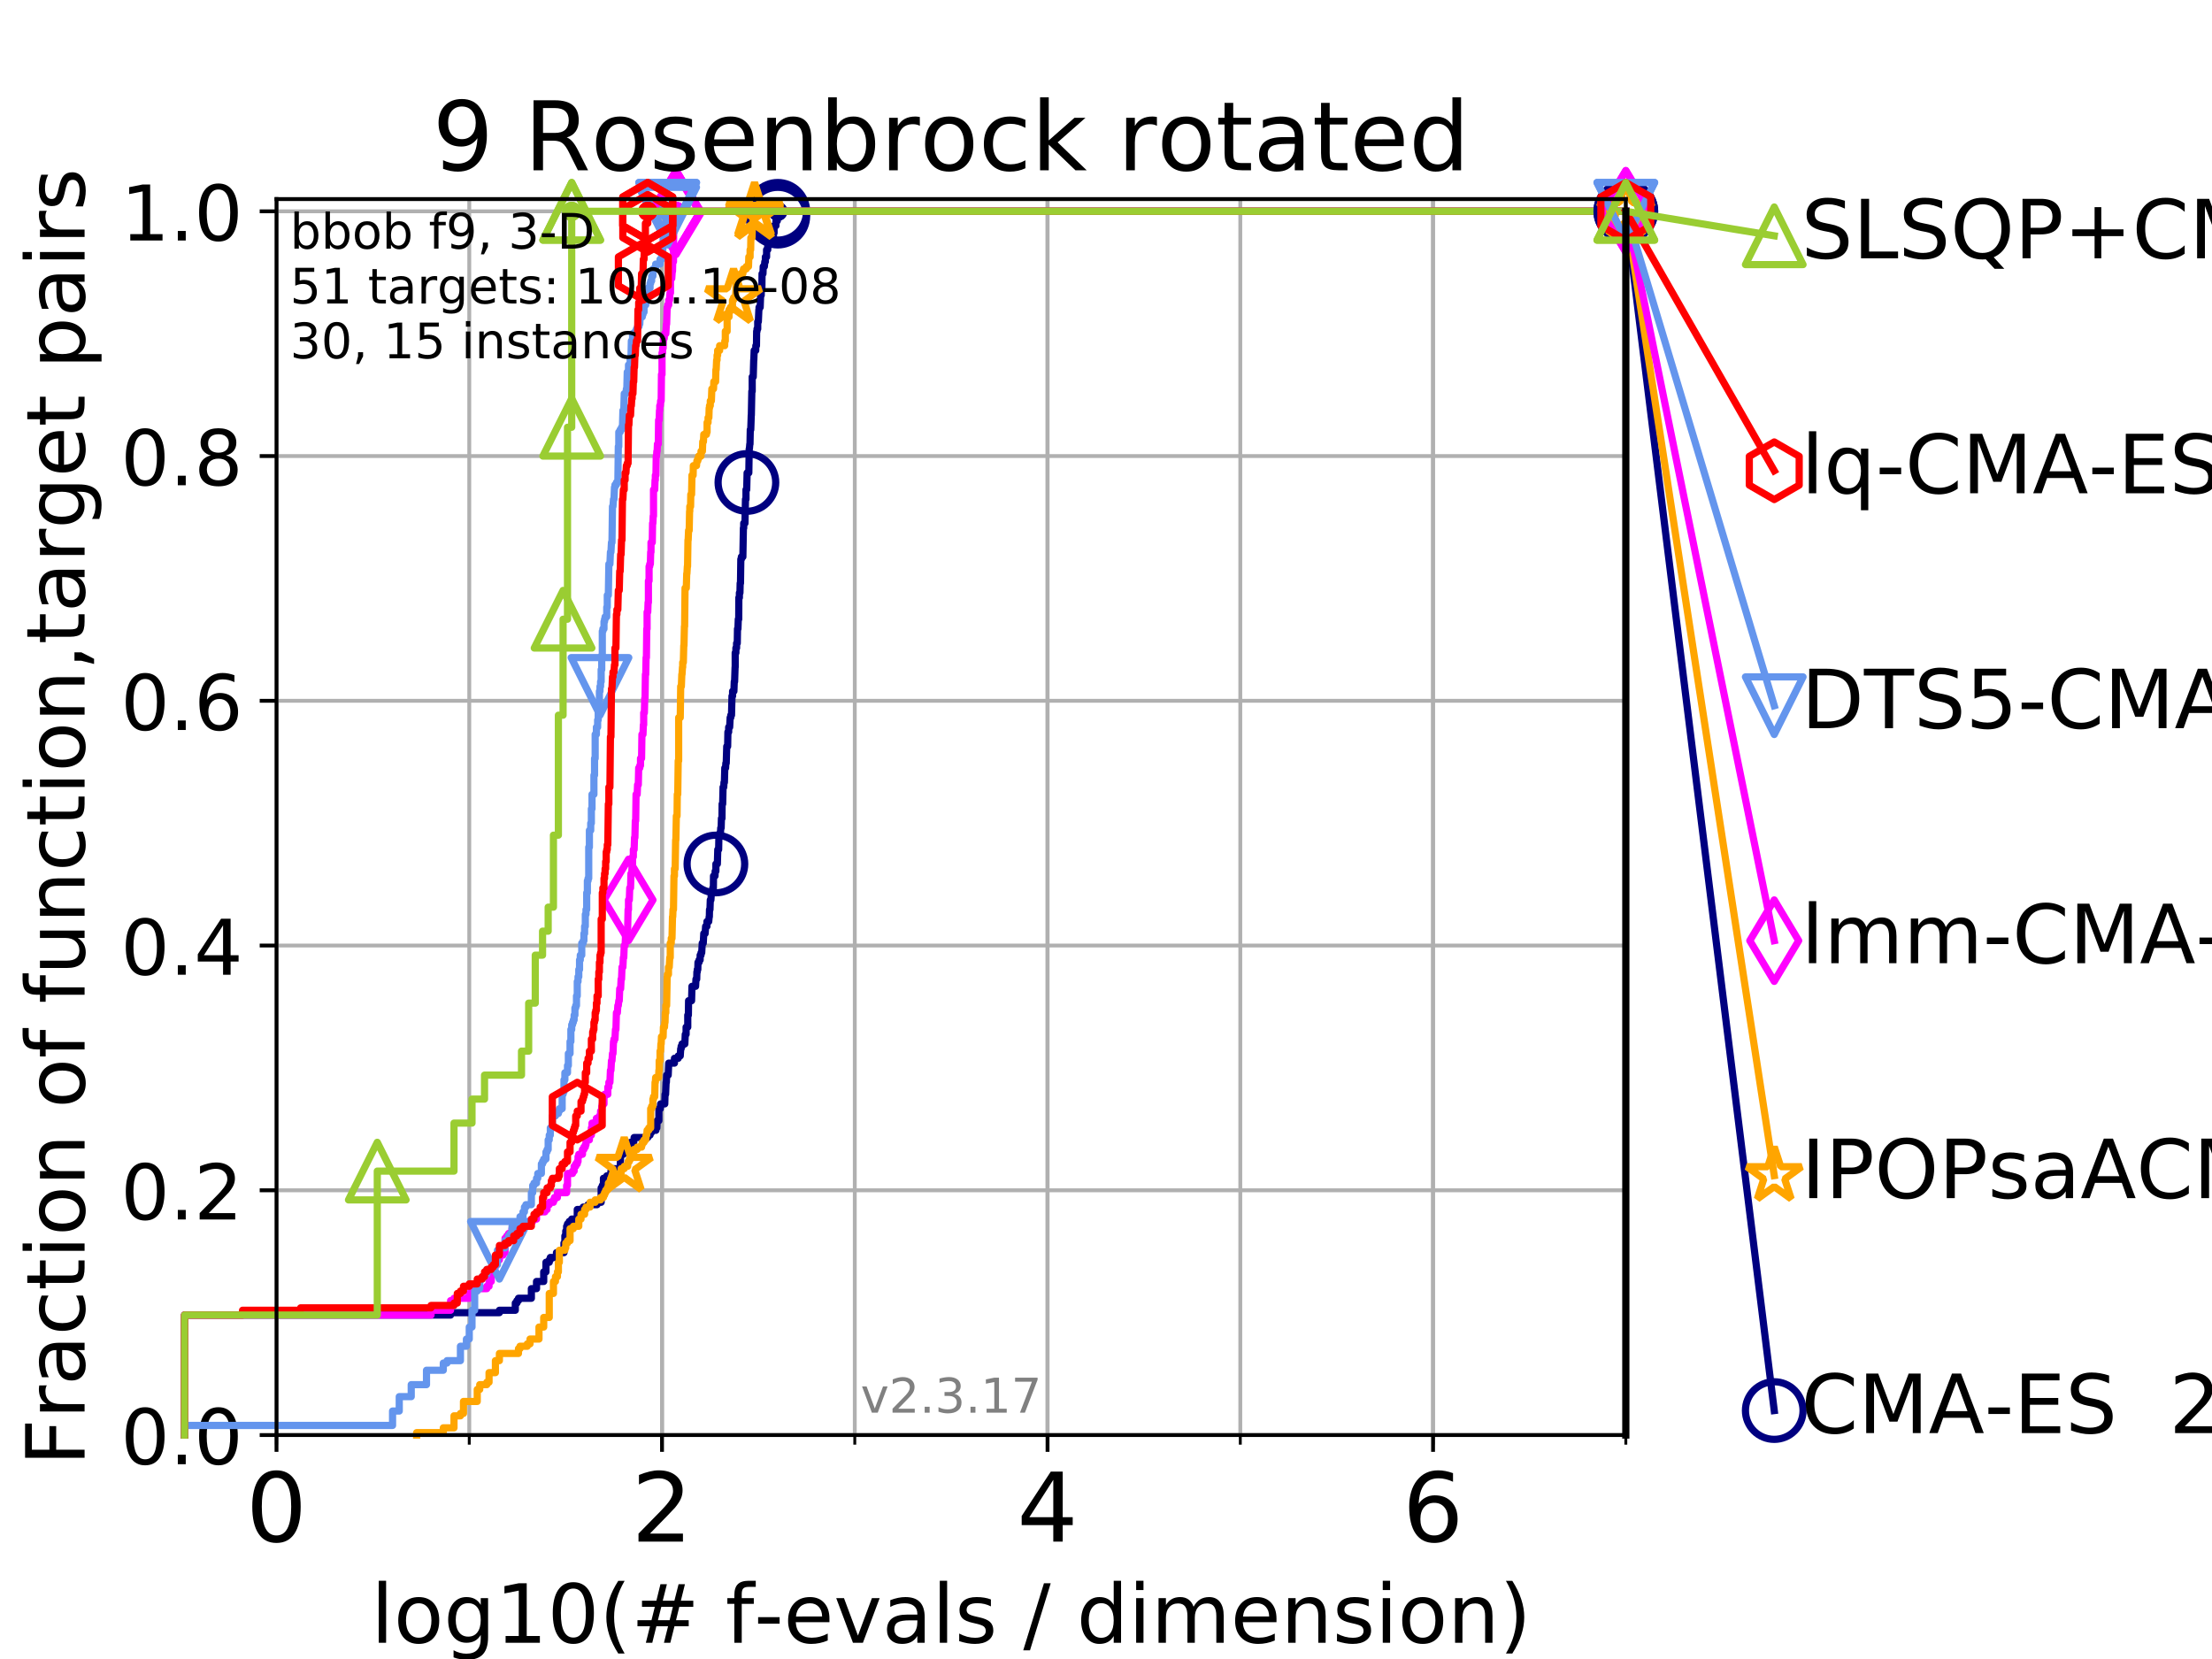 <?xml version="1.0" encoding="utf-8" standalone="no"?>
<!DOCTYPE svg PUBLIC "-//W3C//DTD SVG 1.1//EN"
  "http://www.w3.org/Graphics/SVG/1.1/DTD/svg11.dtd">
<!-- Created with matplotlib (https://matplotlib.org/) -->
<svg height="345.6pt" version="1.1" viewBox="0 0 460.8 345.6" width="460.8pt" xmlns="http://www.w3.org/2000/svg" xmlns:xlink="http://www.w3.org/1999/xlink">
 <defs>
  <style type="text/css">
*{stroke-linecap:butt;stroke-linejoin:round;}
  </style>
 </defs>
 <g id="figure_1">
  <g id="patch_1">
   <path d="M 0 345.6 
L 460.8 345.6 
L 460.8 0 
L 0 0 
z
" style="fill:#ffffff;"/>
  </g>
  <g id="axes_1">
   <g id="patch_2">
    <path d="M 57.6 298.944 
L 338.688 298.944 
L 338.688 41.472 
L 57.6 41.472 
z
" style="fill:#ffffff;"/>
   </g>
   <g id="matplotlib.axis_1">
    <g id="xtick_1">
     <g id="line2d_1">
      <path clip-path="url(#pf9e37eff03)" d="M 57.6 298.944 
L 57.6 41.472 
" style="fill:none;stroke:#b0b0b0;stroke-linecap:square;stroke-width:0.8;"/>
     </g>
     <g id="line2d_2">
      <defs>
       <path d="M 0 0 
L 0 3.5 
" id="md3cf16743d" style="stroke:#000000;stroke-width:0.8;"/>
      </defs>
      <g>
       <use style="stroke:#000000;stroke-width:0.8;" x="57.6" xlink:href="#md3cf16743d" y="298.944"/>
      </g>
     </g>
     <g id="text_1">
      <!-- 0 -->
      <defs>
       <path d="M 31.781 66.406 
Q 24.172 66.406 20.328 58.906 
Q 16.5 51.422 16.5 36.375 
Q 16.5 21.391 20.328 13.891 
Q 24.172 6.391 31.781 6.391 
Q 39.453 6.391 43.281 13.891 
Q 47.125 21.391 47.125 36.375 
Q 47.125 51.422 43.281 58.906 
Q 39.453 66.406 31.781 66.406 
z
M 31.781 74.219 
Q 44.047 74.219 50.516 64.516 
Q 56.984 54.828 56.984 36.375 
Q 56.984 17.969 50.516 8.266 
Q 44.047 -1.422 31.781 -1.422 
Q 19.531 -1.422 13.062 8.266 
Q 6.594 17.969 6.594 36.375 
Q 6.594 54.828 13.062 64.516 
Q 19.531 74.219 31.781 74.219 
z
" id="DejaVuSans-48"/>
      </defs>
      <g transform="translate(51.237 321.141)scale(0.2 -0.2)">
       <use xlink:href="#DejaVuSans-48"/>
      </g>
     </g>
    </g>
    <g id="xtick_2">
     <g id="line2d_3">
      <path clip-path="url(#pf9e37eff03)" d="M 137.911 298.944 
L 137.911 41.472 
" style="fill:none;stroke:#b0b0b0;stroke-linecap:square;stroke-width:0.8;"/>
     </g>
     <g id="line2d_4">
      <g>
       <use style="stroke:#000000;stroke-width:0.8;" x="137.911" xlink:href="#md3cf16743d" y="298.944"/>
      </g>
     </g>
     <g id="text_2">
      <!-- 2 -->
      <defs>
       <path d="M 19.188 8.297 
L 53.609 8.297 
L 53.609 0 
L 7.328 0 
L 7.328 8.297 
Q 12.938 14.109 22.625 23.891 
Q 32.328 33.688 34.812 36.531 
Q 39.547 41.844 41.422 45.531 
Q 43.312 49.219 43.312 52.781 
Q 43.312 58.594 39.234 62.25 
Q 35.156 65.922 28.609 65.922 
Q 23.969 65.922 18.812 64.312 
Q 13.672 62.703 7.812 59.422 
L 7.812 69.391 
Q 13.766 71.781 18.938 73 
Q 24.125 74.219 28.422 74.219 
Q 39.75 74.219 46.484 68.547 
Q 53.219 62.891 53.219 53.422 
Q 53.219 48.922 51.531 44.891 
Q 49.859 40.875 45.406 35.406 
Q 44.188 33.984 37.641 27.219 
Q 31.109 20.453 19.188 8.297 
z
" id="DejaVuSans-50"/>
      </defs>
      <g transform="translate(131.548 321.141)scale(0.2 -0.2)">
       <use xlink:href="#DejaVuSans-50"/>
      </g>
     </g>
    </g>
    <g id="xtick_3">
     <g id="line2d_5">
      <path clip-path="url(#pf9e37eff03)" d="M 218.222 298.944 
L 218.222 41.472 
" style="fill:none;stroke:#b0b0b0;stroke-linecap:square;stroke-width:0.8;"/>
     </g>
     <g id="line2d_6">
      <g>
       <use style="stroke:#000000;stroke-width:0.8;" x="218.222" xlink:href="#md3cf16743d" y="298.944"/>
      </g>
     </g>
     <g id="text_3">
      <!-- 4 -->
      <defs>
       <path d="M 37.797 64.312 
L 12.891 25.391 
L 37.797 25.391 
z
M 35.203 72.906 
L 47.609 72.906 
L 47.609 25.391 
L 58.016 25.391 
L 58.016 17.188 
L 47.609 17.188 
L 47.609 0 
L 37.797 0 
L 37.797 17.188 
L 4.891 17.188 
L 4.891 26.703 
z
" id="DejaVuSans-52"/>
      </defs>
      <g transform="translate(211.859 321.141)scale(0.2 -0.2)">
       <use xlink:href="#DejaVuSans-52"/>
      </g>
     </g>
    </g>
    <g id="xtick_4">
     <g id="line2d_7">
      <path clip-path="url(#pf9e37eff03)" d="M 298.533 298.944 
L 298.533 41.472 
" style="fill:none;stroke:#b0b0b0;stroke-linecap:square;stroke-width:0.8;"/>
     </g>
     <g id="line2d_8">
      <g>
       <use style="stroke:#000000;stroke-width:0.8;" x="298.533" xlink:href="#md3cf16743d" y="298.944"/>
      </g>
     </g>
     <g id="text_4">
      <!-- 6 -->
      <defs>
       <path d="M 33.016 40.375 
Q 26.375 40.375 22.484 35.828 
Q 18.609 31.297 18.609 23.391 
Q 18.609 15.531 22.484 10.953 
Q 26.375 6.391 33.016 6.391 
Q 39.656 6.391 43.531 10.953 
Q 47.406 15.531 47.406 23.391 
Q 47.406 31.297 43.531 35.828 
Q 39.656 40.375 33.016 40.375 
z
M 52.594 71.297 
L 52.594 62.312 
Q 48.875 64.062 45.094 64.984 
Q 41.312 65.922 37.594 65.922 
Q 27.828 65.922 22.672 59.328 
Q 17.531 52.734 16.797 39.406 
Q 19.672 43.656 24.016 45.922 
Q 28.375 48.188 33.594 48.188 
Q 44.578 48.188 50.953 41.516 
Q 57.328 34.859 57.328 23.391 
Q 57.328 12.156 50.688 5.359 
Q 44.047 -1.422 33.016 -1.422 
Q 20.359 -1.422 13.672 8.266 
Q 6.984 17.969 6.984 36.375 
Q 6.984 53.656 15.188 63.938 
Q 23.391 74.219 37.203 74.219 
Q 40.922 74.219 44.703 73.484 
Q 48.484 72.75 52.594 71.297 
z
" id="DejaVuSans-54"/>
      </defs>
      <g transform="translate(292.17 321.141)scale(0.2 -0.2)">
       <use xlink:href="#DejaVuSans-54"/>
      </g>
     </g>
    </g>
    <g id="xtick_5">
     <g id="line2d_9">
      <path clip-path="url(#pf9e37eff03)" d="M 57.6 298.944 
L 57.6 41.472 
" style="fill:none;stroke:#b0b0b0;stroke-linecap:square;stroke-width:0.8;"/>
     </g>
     <g id="line2d_10">
      <defs>
       <path d="M 0 0 
L 0 2 
" id="m57a9054151" style="stroke:#000000;stroke-width:0.6;"/>
      </defs>
      <g>
       <use style="stroke:#000000;stroke-width:0.6;" x="57.6" xlink:href="#m57a9054151" y="298.944"/>
      </g>
     </g>
    </g>
    <g id="xtick_6">
     <g id="line2d_11">
      <path clip-path="url(#pf9e37eff03)" d="M 97.755 298.944 
L 97.755 41.472 
" style="fill:none;stroke:#b0b0b0;stroke-linecap:square;stroke-width:0.8;"/>
     </g>
     <g id="line2d_12">
      <g>
       <use style="stroke:#000000;stroke-width:0.6;" x="97.755" xlink:href="#m57a9054151" y="298.944"/>
      </g>
     </g>
    </g>
    <g id="xtick_7">
     <g id="line2d_13">
      <path clip-path="url(#pf9e37eff03)" d="M 137.911 298.944 
L 137.911 41.472 
" style="fill:none;stroke:#b0b0b0;stroke-linecap:square;stroke-width:0.8;"/>
     </g>
     <g id="line2d_14">
      <g>
       <use style="stroke:#000000;stroke-width:0.6;" x="137.911" xlink:href="#m57a9054151" y="298.944"/>
      </g>
     </g>
    </g>
    <g id="xtick_8">
     <g id="line2d_15">
      <path clip-path="url(#pf9e37eff03)" d="M 178.066 298.944 
L 178.066 41.472 
" style="fill:none;stroke:#b0b0b0;stroke-linecap:square;stroke-width:0.8;"/>
     </g>
     <g id="line2d_16">
      <g>
       <use style="stroke:#000000;stroke-width:0.6;" x="178.066" xlink:href="#m57a9054151" y="298.944"/>
      </g>
     </g>
    </g>
    <g id="xtick_9">
     <g id="line2d_17">
      <path clip-path="url(#pf9e37eff03)" d="M 218.222 298.944 
L 218.222 41.472 
" style="fill:none;stroke:#b0b0b0;stroke-linecap:square;stroke-width:0.8;"/>
     </g>
     <g id="line2d_18">
      <g>
       <use style="stroke:#000000;stroke-width:0.6;" x="218.222" xlink:href="#m57a9054151" y="298.944"/>
      </g>
     </g>
    </g>
    <g id="xtick_10">
     <g id="line2d_19">
      <path clip-path="url(#pf9e37eff03)" d="M 258.377 298.944 
L 258.377 41.472 
" style="fill:none;stroke:#b0b0b0;stroke-linecap:square;stroke-width:0.8;"/>
     </g>
     <g id="line2d_20">
      <g>
       <use style="stroke:#000000;stroke-width:0.6;" x="258.377" xlink:href="#m57a9054151" y="298.944"/>
      </g>
     </g>
    </g>
    <g id="xtick_11">
     <g id="line2d_21">
      <path clip-path="url(#pf9e37eff03)" d="M 298.533 298.944 
L 298.533 41.472 
" style="fill:none;stroke:#b0b0b0;stroke-linecap:square;stroke-width:0.8;"/>
     </g>
     <g id="line2d_22">
      <g>
       <use style="stroke:#000000;stroke-width:0.6;" x="298.533" xlink:href="#m57a9054151" y="298.944"/>
      </g>
     </g>
    </g>
    <g id="xtick_12">
     <g id="line2d_23">
      <path clip-path="url(#pf9e37eff03)" d="M 338.688 298.944 
L 338.688 41.472 
" style="fill:none;stroke:#b0b0b0;stroke-linecap:square;stroke-width:0.8;"/>
     </g>
     <g id="line2d_24">
      <g>
       <use style="stroke:#000000;stroke-width:0.6;" x="338.688" xlink:href="#m57a9054151" y="298.944"/>
      </g>
     </g>
    </g>
    <g id="text_5">
     <!-- log10(# f-evals / dimension) -->
     <defs>
      <path d="M 9.422 75.984 
L 18.406 75.984 
L 18.406 0 
L 9.422 0 
z
" id="DejaVuSans-108"/>
      <path d="M 30.609 48.391 
Q 23.391 48.391 19.188 42.75 
Q 14.984 37.109 14.984 27.297 
Q 14.984 17.484 19.156 11.844 
Q 23.344 6.203 30.609 6.203 
Q 37.797 6.203 41.984 11.859 
Q 46.188 17.531 46.188 27.297 
Q 46.188 37.016 41.984 42.703 
Q 37.797 48.391 30.609 48.391 
z
M 30.609 56 
Q 42.328 56 49.016 48.375 
Q 55.719 40.766 55.719 27.297 
Q 55.719 13.875 49.016 6.219 
Q 42.328 -1.422 30.609 -1.422 
Q 18.844 -1.422 12.172 6.219 
Q 5.516 13.875 5.516 27.297 
Q 5.516 40.766 12.172 48.375 
Q 18.844 56 30.609 56 
z
" id="DejaVuSans-111"/>
      <path d="M 45.406 27.984 
Q 45.406 37.75 41.375 43.109 
Q 37.359 48.484 30.078 48.484 
Q 22.859 48.484 18.828 43.109 
Q 14.797 37.75 14.797 27.984 
Q 14.797 18.266 18.828 12.891 
Q 22.859 7.516 30.078 7.516 
Q 37.359 7.516 41.375 12.891 
Q 45.406 18.266 45.406 27.984 
z
M 54.391 6.781 
Q 54.391 -7.172 48.188 -13.984 
Q 42 -20.797 29.203 -20.797 
Q 24.469 -20.797 20.266 -20.094 
Q 16.062 -19.391 12.109 -17.922 
L 12.109 -9.188 
Q 16.062 -11.328 19.922 -12.344 
Q 23.781 -13.375 27.781 -13.375 
Q 36.625 -13.375 41.016 -8.766 
Q 45.406 -4.156 45.406 5.172 
L 45.406 9.625 
Q 42.625 4.781 38.281 2.391 
Q 33.938 0 27.875 0 
Q 17.828 0 11.672 7.656 
Q 5.516 15.328 5.516 27.984 
Q 5.516 40.672 11.672 48.328 
Q 17.828 56 27.875 56 
Q 33.938 56 38.281 53.609 
Q 42.625 51.219 45.406 46.391 
L 45.406 54.688 
L 54.391 54.688 
z
" id="DejaVuSans-103"/>
      <path d="M 12.406 8.297 
L 28.516 8.297 
L 28.516 63.922 
L 10.984 60.406 
L 10.984 69.391 
L 28.422 72.906 
L 38.281 72.906 
L 38.281 8.297 
L 54.391 8.297 
L 54.391 0 
L 12.406 0 
z
" id="DejaVuSans-49"/>
      <path d="M 31 75.875 
Q 24.469 64.656 21.281 53.656 
Q 18.109 42.672 18.109 31.391 
Q 18.109 20.125 21.312 9.062 
Q 24.516 -2 31 -13.188 
L 23.188 -13.188 
Q 15.875 -1.703 12.234 9.375 
Q 8.594 20.453 8.594 31.391 
Q 8.594 42.281 12.203 53.312 
Q 15.828 64.359 23.188 75.875 
z
" id="DejaVuSans-40"/>
      <path d="M 51.125 44 
L 36.922 44 
L 32.812 27.688 
L 47.125 27.688 
z
M 43.797 71.781 
L 38.719 51.516 
L 52.984 51.516 
L 58.109 71.781 
L 65.922 71.781 
L 60.891 51.516 
L 76.125 51.516 
L 76.125 44 
L 58.984 44 
L 54.984 27.688 
L 70.516 27.688 
L 70.516 20.219 
L 53.078 20.219 
L 48 0 
L 40.188 0 
L 45.219 20.219 
L 30.906 20.219 
L 25.875 0 
L 18.016 0 
L 23.094 20.219 
L 7.719 20.219 
L 7.719 27.688 
L 24.906 27.688 
L 29 44 
L 13.281 44 
L 13.281 51.516 
L 30.906 51.516 
L 35.891 71.781 
z
" id="DejaVuSans-35"/>
      <path id="DejaVuSans-32"/>
      <path d="M 37.109 75.984 
L 37.109 68.5 
L 28.516 68.5 
Q 23.688 68.5 21.797 66.547 
Q 19.922 64.594 19.922 59.516 
L 19.922 54.688 
L 34.719 54.688 
L 34.719 47.703 
L 19.922 47.703 
L 19.922 0 
L 10.891 0 
L 10.891 47.703 
L 2.297 47.703 
L 2.297 54.688 
L 10.891 54.688 
L 10.891 58.5 
Q 10.891 67.625 15.141 71.797 
Q 19.391 75.984 28.609 75.984 
z
" id="DejaVuSans-102"/>
      <path d="M 4.891 31.391 
L 31.203 31.391 
L 31.203 23.391 
L 4.891 23.391 
z
" id="DejaVuSans-45"/>
      <path d="M 56.203 29.594 
L 56.203 25.203 
L 14.891 25.203 
Q 15.484 15.922 20.484 11.062 
Q 25.484 6.203 34.422 6.203 
Q 39.594 6.203 44.453 7.469 
Q 49.312 8.734 54.109 11.281 
L 54.109 2.781 
Q 49.266 0.734 44.188 -0.344 
Q 39.109 -1.422 33.891 -1.422 
Q 20.797 -1.422 13.156 6.188 
Q 5.516 13.812 5.516 26.812 
Q 5.516 40.234 12.766 48.109 
Q 20.016 56 32.328 56 
Q 43.359 56 49.781 48.891 
Q 56.203 41.797 56.203 29.594 
z
M 47.219 32.234 
Q 47.125 39.594 43.094 43.984 
Q 39.062 48.391 32.422 48.391 
Q 24.906 48.391 20.391 44.141 
Q 15.875 39.891 15.188 32.172 
z
" id="DejaVuSans-101"/>
      <path d="M 2.984 54.688 
L 12.5 54.688 
L 29.594 8.797 
L 46.688 54.688 
L 56.203 54.688 
L 35.688 0 
L 23.484 0 
z
" id="DejaVuSans-118"/>
      <path d="M 34.281 27.484 
Q 23.391 27.484 19.188 25 
Q 14.984 22.516 14.984 16.5 
Q 14.984 11.719 18.141 8.906 
Q 21.297 6.109 26.703 6.109 
Q 34.188 6.109 38.703 11.406 
Q 43.219 16.703 43.219 25.484 
L 43.219 27.484 
z
M 52.203 31.203 
L 52.203 0 
L 43.219 0 
L 43.219 8.297 
Q 40.141 3.328 35.547 0.953 
Q 30.953 -1.422 24.312 -1.422 
Q 15.922 -1.422 10.953 3.297 
Q 6 8.016 6 15.922 
Q 6 25.141 12.172 29.828 
Q 18.359 34.516 30.609 34.516 
L 43.219 34.516 
L 43.219 35.406 
Q 43.219 41.609 39.141 45 
Q 35.062 48.391 27.688 48.391 
Q 23 48.391 18.547 47.266 
Q 14.109 46.141 10.016 43.891 
L 10.016 52.203 
Q 14.938 54.109 19.578 55.047 
Q 24.219 56 28.609 56 
Q 40.484 56 46.344 49.844 
Q 52.203 43.703 52.203 31.203 
z
" id="DejaVuSans-97"/>
      <path d="M 44.281 53.078 
L 44.281 44.578 
Q 40.484 46.531 36.375 47.5 
Q 32.281 48.484 27.875 48.484 
Q 21.188 48.484 17.844 46.438 
Q 14.5 44.391 14.5 40.281 
Q 14.5 37.156 16.891 35.375 
Q 19.281 33.594 26.516 31.984 
L 29.594 31.297 
Q 39.156 29.25 43.188 25.516 
Q 47.219 21.781 47.219 15.094 
Q 47.219 7.469 41.188 3.016 
Q 35.156 -1.422 24.609 -1.422 
Q 20.219 -1.422 15.453 -0.562 
Q 10.688 0.297 5.422 2 
L 5.422 11.281 
Q 10.406 8.688 15.234 7.391 
Q 20.062 6.109 24.812 6.109 
Q 31.156 6.109 34.562 8.281 
Q 37.984 10.453 37.984 14.406 
Q 37.984 18.062 35.516 20.016 
Q 33.062 21.969 24.703 23.781 
L 21.578 24.516 
Q 13.234 26.266 9.516 29.906 
Q 5.812 33.547 5.812 39.891 
Q 5.812 47.609 11.281 51.797 
Q 16.75 56 26.812 56 
Q 31.781 56 36.172 55.266 
Q 40.578 54.547 44.281 53.078 
z
" id="DejaVuSans-115"/>
      <path d="M 25.391 72.906 
L 33.688 72.906 
L 8.297 -9.281 
L 0 -9.281 
z
" id="DejaVuSans-47"/>
      <path d="M 45.406 46.391 
L 45.406 75.984 
L 54.391 75.984 
L 54.391 0 
L 45.406 0 
L 45.406 8.203 
Q 42.578 3.328 38.25 0.953 
Q 33.938 -1.422 27.875 -1.422 
Q 17.969 -1.422 11.734 6.484 
Q 5.516 14.406 5.516 27.297 
Q 5.516 40.188 11.734 48.094 
Q 17.969 56 27.875 56 
Q 33.938 56 38.25 53.625 
Q 42.578 51.266 45.406 46.391 
z
M 14.797 27.297 
Q 14.797 17.391 18.875 11.75 
Q 22.953 6.109 30.078 6.109 
Q 37.203 6.109 41.297 11.75 
Q 45.406 17.391 45.406 27.297 
Q 45.406 37.203 41.297 42.844 
Q 37.203 48.484 30.078 48.484 
Q 22.953 48.484 18.875 42.844 
Q 14.797 37.203 14.797 27.297 
z
" id="DejaVuSans-100"/>
      <path d="M 9.422 54.688 
L 18.406 54.688 
L 18.406 0 
L 9.422 0 
z
M 9.422 75.984 
L 18.406 75.984 
L 18.406 64.594 
L 9.422 64.594 
z
" id="DejaVuSans-105"/>
      <path d="M 52 44.188 
Q 55.375 50.25 60.062 53.125 
Q 64.75 56 71.094 56 
Q 79.641 56 84.281 50.016 
Q 88.922 44.047 88.922 33.016 
L 88.922 0 
L 79.891 0 
L 79.891 32.719 
Q 79.891 40.578 77.094 44.375 
Q 74.312 48.188 68.609 48.188 
Q 61.625 48.188 57.562 43.547 
Q 53.516 38.922 53.516 30.906 
L 53.516 0 
L 44.484 0 
L 44.484 32.719 
Q 44.484 40.625 41.703 44.406 
Q 38.922 48.188 33.109 48.188 
Q 26.219 48.188 22.156 43.531 
Q 18.109 38.875 18.109 30.906 
L 18.109 0 
L 9.078 0 
L 9.078 54.688 
L 18.109 54.688 
L 18.109 46.188 
Q 21.188 51.219 25.484 53.609 
Q 29.781 56 35.688 56 
Q 41.656 56 45.828 52.969 
Q 50 49.953 52 44.188 
z
" id="DejaVuSans-109"/>
      <path d="M 54.891 33.016 
L 54.891 0 
L 45.906 0 
L 45.906 32.719 
Q 45.906 40.484 42.875 44.328 
Q 39.844 48.188 33.797 48.188 
Q 26.516 48.188 22.312 43.547 
Q 18.109 38.922 18.109 30.906 
L 18.109 0 
L 9.078 0 
L 9.078 54.688 
L 18.109 54.688 
L 18.109 46.188 
Q 21.344 51.125 25.703 53.562 
Q 30.078 56 35.797 56 
Q 45.219 56 50.047 50.172 
Q 54.891 44.344 54.891 33.016 
z
" id="DejaVuSans-110"/>
      <path d="M 8.016 75.875 
L 15.828 75.875 
Q 23.141 64.359 26.781 53.312 
Q 30.422 42.281 30.422 31.391 
Q 30.422 20.453 26.781 9.375 
Q 23.141 -1.703 15.828 -13.188 
L 8.016 -13.188 
Q 14.5 -2 17.703 9.062 
Q 20.906 20.125 20.906 31.391 
Q 20.906 42.672 17.703 53.656 
Q 14.5 64.656 8.016 75.875 
z
" id="DejaVuSans-41"/>
     </defs>
     <g transform="translate(77.303 342.218)scale(0.17 -0.17)">
      <use xlink:href="#DejaVuSans-108"/>
      <use x="27.783" xlink:href="#DejaVuSans-111"/>
      <use x="88.965" xlink:href="#DejaVuSans-103"/>
      <use x="152.441" xlink:href="#DejaVuSans-49"/>
      <use x="216.064" xlink:href="#DejaVuSans-48"/>
      <use x="279.688" xlink:href="#DejaVuSans-40"/>
      <use x="318.701" xlink:href="#DejaVuSans-35"/>
      <use x="402.49" xlink:href="#DejaVuSans-32"/>
      <use x="434.277" xlink:href="#DejaVuSans-102"/>
      <use x="469.404" xlink:href="#DejaVuSans-45"/>
      <use x="505.488" xlink:href="#DejaVuSans-101"/>
      <use x="567.012" xlink:href="#DejaVuSans-118"/>
      <use x="626.191" xlink:href="#DejaVuSans-97"/>
      <use x="687.471" xlink:href="#DejaVuSans-108"/>
      <use x="715.254" xlink:href="#DejaVuSans-115"/>
      <use x="767.354" xlink:href="#DejaVuSans-32"/>
      <use x="799.141" xlink:href="#DejaVuSans-47"/>
      <use x="832.832" xlink:href="#DejaVuSans-32"/>
      <use x="864.619" xlink:href="#DejaVuSans-100"/>
      <use x="928.096" xlink:href="#DejaVuSans-105"/>
      <use x="955.879" xlink:href="#DejaVuSans-109"/>
      <use x="1053.291" xlink:href="#DejaVuSans-101"/>
      <use x="1114.814" xlink:href="#DejaVuSans-110"/>
      <use x="1178.193" xlink:href="#DejaVuSans-115"/>
      <use x="1230.293" xlink:href="#DejaVuSans-105"/>
      <use x="1258.076" xlink:href="#DejaVuSans-111"/>
      <use x="1319.258" xlink:href="#DejaVuSans-110"/>
      <use x="1382.637" xlink:href="#DejaVuSans-41"/>
     </g>
    </g>
   </g>
   <g id="matplotlib.axis_2">
    <g id="ytick_1">
     <g id="line2d_25">
      <path clip-path="url(#pf9e37eff03)" d="M 57.6 298.944 
L 338.688 298.944 
" style="fill:none;stroke:#b0b0b0;stroke-linecap:square;stroke-width:0.8;"/>
     </g>
     <g id="line2d_26">
      <defs>
       <path d="M 0 0 
L -3.5 0 
" id="m5b7ec302fd" style="stroke:#000000;stroke-width:0.8;"/>
      </defs>
      <g>
       <use style="stroke:#000000;stroke-width:0.8;" x="57.6" xlink:href="#m5b7ec302fd" y="298.944"/>
      </g>
     </g>
     <g id="text_6">
      <!-- 0.0 -->
      <defs>
       <path d="M 10.688 12.406 
L 21 12.406 
L 21 0 
L 10.688 0 
z
" id="DejaVuSans-46"/>
      </defs>
      <g transform="translate(25.155 305.023)scale(0.16 -0.16)">
       <use xlink:href="#DejaVuSans-48"/>
       <use x="63.623" xlink:href="#DejaVuSans-46"/>
       <use x="95.41" xlink:href="#DejaVuSans-48"/>
      </g>
     </g>
    </g>
    <g id="ytick_2">
     <g id="line2d_27">
      <path clip-path="url(#pf9e37eff03)" d="M 57.6 247.959 
L 338.688 247.959 
" style="fill:none;stroke:#b0b0b0;stroke-linecap:square;stroke-width:0.8;"/>
     </g>
     <g id="line2d_28">
      <g>
       <use style="stroke:#000000;stroke-width:0.8;" x="57.6" xlink:href="#m5b7ec302fd" y="247.959"/>
      </g>
     </g>
     <g id="text_7">
      <!-- 0.2 -->
      <g transform="translate(25.155 254.038)scale(0.16 -0.16)">
       <use xlink:href="#DejaVuSans-48"/>
       <use x="63.623" xlink:href="#DejaVuSans-46"/>
       <use x="95.41" xlink:href="#DejaVuSans-50"/>
      </g>
     </g>
    </g>
    <g id="ytick_3">
     <g id="line2d_29">
      <path clip-path="url(#pf9e37eff03)" d="M 57.6 196.975 
L 338.688 196.975 
" style="fill:none;stroke:#b0b0b0;stroke-linecap:square;stroke-width:0.8;"/>
     </g>
     <g id="line2d_30">
      <g>
       <use style="stroke:#000000;stroke-width:0.8;" x="57.6" xlink:href="#m5b7ec302fd" y="196.975"/>
      </g>
     </g>
     <g id="text_8">
      <!-- 0.4 -->
      <g transform="translate(25.155 203.054)scale(0.16 -0.16)">
       <use xlink:href="#DejaVuSans-48"/>
       <use x="63.623" xlink:href="#DejaVuSans-46"/>
       <use x="95.41" xlink:href="#DejaVuSans-52"/>
      </g>
     </g>
    </g>
    <g id="ytick_4">
     <g id="line2d_31">
      <path clip-path="url(#pf9e37eff03)" d="M 57.6 145.99 
L 338.688 145.99 
" style="fill:none;stroke:#b0b0b0;stroke-linecap:square;stroke-width:0.8;"/>
     </g>
     <g id="line2d_32">
      <g>
       <use style="stroke:#000000;stroke-width:0.8;" x="57.6" xlink:href="#m5b7ec302fd" y="145.99"/>
      </g>
     </g>
     <g id="text_9">
      <!-- 0.6 -->
      <g transform="translate(25.155 152.069)scale(0.16 -0.16)">
       <use xlink:href="#DejaVuSans-48"/>
       <use x="63.623" xlink:href="#DejaVuSans-46"/>
       <use x="95.41" xlink:href="#DejaVuSans-54"/>
      </g>
     </g>
    </g>
    <g id="ytick_5">
     <g id="line2d_33">
      <path clip-path="url(#pf9e37eff03)" d="M 57.6 95.006 
L 338.688 95.006 
" style="fill:none;stroke:#b0b0b0;stroke-linecap:square;stroke-width:0.8;"/>
     </g>
     <g id="line2d_34">
      <g>
       <use style="stroke:#000000;stroke-width:0.8;" x="57.6" xlink:href="#m5b7ec302fd" y="95.006"/>
      </g>
     </g>
     <g id="text_10">
      <!-- 0.8 -->
      <defs>
       <path d="M 31.781 34.625 
Q 24.75 34.625 20.719 30.859 
Q 16.703 27.094 16.703 20.516 
Q 16.703 13.922 20.719 10.156 
Q 24.75 6.391 31.781 6.391 
Q 38.812 6.391 42.859 10.172 
Q 46.922 13.969 46.922 20.516 
Q 46.922 27.094 42.891 30.859 
Q 38.875 34.625 31.781 34.625 
z
M 21.922 38.812 
Q 15.578 40.375 12.031 44.719 
Q 8.5 49.078 8.5 55.328 
Q 8.5 64.062 14.719 69.141 
Q 20.953 74.219 31.781 74.219 
Q 42.672 74.219 48.875 69.141 
Q 55.078 64.062 55.078 55.328 
Q 55.078 49.078 51.531 44.719 
Q 48 40.375 41.703 38.812 
Q 48.828 37.156 52.797 32.312 
Q 56.781 27.484 56.781 20.516 
Q 56.781 9.906 50.312 4.234 
Q 43.844 -1.422 31.781 -1.422 
Q 19.734 -1.422 13.25 4.234 
Q 6.781 9.906 6.781 20.516 
Q 6.781 27.484 10.781 32.312 
Q 14.797 37.156 21.922 38.812 
z
M 18.312 54.391 
Q 18.312 48.734 21.844 45.562 
Q 25.391 42.391 31.781 42.391 
Q 38.141 42.391 41.719 45.562 
Q 45.312 48.734 45.312 54.391 
Q 45.312 60.062 41.719 63.234 
Q 38.141 66.406 31.781 66.406 
Q 25.391 66.406 21.844 63.234 
Q 18.312 60.062 18.312 54.391 
z
" id="DejaVuSans-56"/>
      </defs>
      <g transform="translate(25.155 101.085)scale(0.16 -0.16)">
       <use xlink:href="#DejaVuSans-48"/>
       <use x="63.623" xlink:href="#DejaVuSans-46"/>
       <use x="95.41" xlink:href="#DejaVuSans-56"/>
      </g>
     </g>
    </g>
    <g id="ytick_6">
     <g id="line2d_35">
      <path clip-path="url(#pf9e37eff03)" d="M 57.6 44.021 
L 338.688 44.021 
" style="fill:none;stroke:#b0b0b0;stroke-linecap:square;stroke-width:0.8;"/>
     </g>
     <g id="line2d_36">
      <g>
       <use style="stroke:#000000;stroke-width:0.8;" x="57.6" xlink:href="#m5b7ec302fd" y="44.021"/>
      </g>
     </g>
     <g id="text_11">
      <!-- 1.0 -->
      <g transform="translate(25.155 50.1)scale(0.16 -0.16)">
       <use xlink:href="#DejaVuSans-49"/>
       <use x="63.623" xlink:href="#DejaVuSans-46"/>
       <use x="95.41" xlink:href="#DejaVuSans-48"/>
      </g>
     </g>
    </g>
    <g id="text_12">
     <!-- Fraction of function,target pairs -->
     <defs>
      <path d="M 9.812 72.906 
L 51.703 72.906 
L 51.703 64.594 
L 19.672 64.594 
L 19.672 43.109 
L 48.578 43.109 
L 48.578 34.812 
L 19.672 34.812 
L 19.672 0 
L 9.812 0 
z
" id="DejaVuSans-70"/>
      <path d="M 41.109 46.297 
Q 39.594 47.172 37.812 47.578 
Q 36.031 48 33.891 48 
Q 26.266 48 22.188 43.047 
Q 18.109 38.094 18.109 28.812 
L 18.109 0 
L 9.078 0 
L 9.078 54.688 
L 18.109 54.688 
L 18.109 46.188 
Q 20.953 51.172 25.484 53.578 
Q 30.031 56 36.531 56 
Q 37.453 56 38.578 55.875 
Q 39.703 55.766 41.062 55.516 
z
" id="DejaVuSans-114"/>
      <path d="M 48.781 52.594 
L 48.781 44.188 
Q 44.969 46.297 41.141 47.344 
Q 37.312 48.391 33.406 48.391 
Q 24.656 48.391 19.812 42.844 
Q 14.984 37.312 14.984 27.297 
Q 14.984 17.281 19.812 11.734 
Q 24.656 6.203 33.406 6.203 
Q 37.312 6.203 41.141 7.25 
Q 44.969 8.297 48.781 10.406 
L 48.781 2.094 
Q 45.016 0.344 40.984 -0.531 
Q 36.969 -1.422 32.422 -1.422 
Q 20.062 -1.422 12.781 6.344 
Q 5.516 14.109 5.516 27.297 
Q 5.516 40.672 12.859 48.328 
Q 20.219 56 33.016 56 
Q 37.156 56 41.109 55.141 
Q 45.062 54.297 48.781 52.594 
z
" id="DejaVuSans-99"/>
      <path d="M 18.312 70.219 
L 18.312 54.688 
L 36.812 54.688 
L 36.812 47.703 
L 18.312 47.703 
L 18.312 18.016 
Q 18.312 11.328 20.141 9.422 
Q 21.969 7.516 27.594 7.516 
L 36.812 7.516 
L 36.812 0 
L 27.594 0 
Q 17.188 0 13.234 3.875 
Q 9.281 7.766 9.281 18.016 
L 9.281 47.703 
L 2.688 47.703 
L 2.688 54.688 
L 9.281 54.688 
L 9.281 70.219 
z
" id="DejaVuSans-116"/>
      <path d="M 8.5 21.578 
L 8.5 54.688 
L 17.484 54.688 
L 17.484 21.922 
Q 17.484 14.156 20.5 10.266 
Q 23.531 6.391 29.594 6.391 
Q 36.859 6.391 41.078 11.031 
Q 45.312 15.672 45.312 23.688 
L 45.312 54.688 
L 54.297 54.688 
L 54.297 0 
L 45.312 0 
L 45.312 8.406 
Q 42.047 3.422 37.719 1 
Q 33.406 -1.422 27.688 -1.422 
Q 18.266 -1.422 13.375 4.438 
Q 8.5 10.297 8.5 21.578 
z
M 31.109 56 
z
" id="DejaVuSans-117"/>
      <path d="M 11.719 12.406 
L 22.016 12.406 
L 22.016 4 
L 14.016 -11.625 
L 7.719 -11.625 
L 11.719 4 
z
" id="DejaVuSans-44"/>
      <path d="M 18.109 8.203 
L 18.109 -20.797 
L 9.078 -20.797 
L 9.078 54.688 
L 18.109 54.688 
L 18.109 46.391 
Q 20.953 51.266 25.266 53.625 
Q 29.594 56 35.594 56 
Q 45.562 56 51.781 48.094 
Q 58.016 40.188 58.016 27.297 
Q 58.016 14.406 51.781 6.484 
Q 45.562 -1.422 35.594 -1.422 
Q 29.594 -1.422 25.266 0.953 
Q 20.953 3.328 18.109 8.203 
z
M 48.688 27.297 
Q 48.688 37.203 44.609 42.844 
Q 40.531 48.484 33.406 48.484 
Q 26.266 48.484 22.188 42.844 
Q 18.109 37.203 18.109 27.297 
Q 18.109 17.391 22.188 11.75 
Q 26.266 6.109 33.406 6.109 
Q 40.531 6.109 44.609 11.75 
Q 48.688 17.391 48.688 27.297 
z
" id="DejaVuSans-112"/>
     </defs>
     <g transform="translate(17.62 305.347)rotate(-90)scale(0.17 -0.17)">
      <use xlink:href="#DejaVuSans-70"/>
      <use x="57.41" xlink:href="#DejaVuSans-114"/>
      <use x="98.523" xlink:href="#DejaVuSans-97"/>
      <use x="159.803" xlink:href="#DejaVuSans-99"/>
      <use x="214.783" xlink:href="#DejaVuSans-116"/>
      <use x="253.992" xlink:href="#DejaVuSans-105"/>
      <use x="281.775" xlink:href="#DejaVuSans-111"/>
      <use x="342.957" xlink:href="#DejaVuSans-110"/>
      <use x="406.336" xlink:href="#DejaVuSans-32"/>
      <use x="438.123" xlink:href="#DejaVuSans-111"/>
      <use x="499.305" xlink:href="#DejaVuSans-102"/>
      <use x="534.51" xlink:href="#DejaVuSans-32"/>
      <use x="566.297" xlink:href="#DejaVuSans-102"/>
      <use x="601.502" xlink:href="#DejaVuSans-117"/>
      <use x="664.881" xlink:href="#DejaVuSans-110"/>
      <use x="728.26" xlink:href="#DejaVuSans-99"/>
      <use x="783.24" xlink:href="#DejaVuSans-116"/>
      <use x="822.449" xlink:href="#DejaVuSans-105"/>
      <use x="850.232" xlink:href="#DejaVuSans-111"/>
      <use x="911.414" xlink:href="#DejaVuSans-110"/>
      <use x="974.793" xlink:href="#DejaVuSans-44"/>
      <use x="1006.58" xlink:href="#DejaVuSans-116"/>
      <use x="1045.789" xlink:href="#DejaVuSans-97"/>
      <use x="1107.068" xlink:href="#DejaVuSans-114"/>
      <use x="1148.166" xlink:href="#DejaVuSans-103"/>
      <use x="1211.643" xlink:href="#DejaVuSans-101"/>
      <use x="1273.166" xlink:href="#DejaVuSans-116"/>
      <use x="1312.375" xlink:href="#DejaVuSans-32"/>
      <use x="1344.162" xlink:href="#DejaVuSans-112"/>
      <use x="1407.639" xlink:href="#DejaVuSans-97"/>
      <use x="1468.918" xlink:href="#DejaVuSans-105"/>
      <use x="1496.701" xlink:href="#DejaVuSans-114"/>
      <use x="1537.814" xlink:href="#DejaVuSans-115"/>
     </g>
    </g>
   </g>
   <g id="line2d_37">
    <defs>
     <path d="M 0 1.5 
C 0.398 1.5 0.779 1.342 1.061 1.061 
C 1.342 0.779 1.5 0.398 1.5 0 
C 1.5 -0.398 1.342 -0.779 1.061 -1.061 
C 0.779 -1.342 0.398 -1.5 0 -1.5 
C -0.398 -1.5 -0.779 -1.342 -1.061 -1.061 
C -1.342 -0.779 -1.5 -0.398 -1.5 0 
C -1.5 0.398 -1.342 0.779 -1.061 1.061 
C -0.779 1.342 -0.398 1.5 0 1.5 
z
" id="m04c004970f" style="stroke:#000080;"/>
    </defs>
    <g>
     <use style="fill:#000080;stroke:#000080;" x="162.029" xlink:href="#m04c004970f" y="44.021"/>
     <use style="fill:#000080;stroke:#000080;" x="162.029" xlink:href="#m04c004970f" y="44.021"/>
    </g>
   </g>
   <g id="line2d_38">
    <path d="M 38.441 298.944 
L 38.441 273.952 
L 93.864 273.952 
L 93.864 273.452 
L 104.034 273.452 
L 104.034 272.952 
L 107.348 272.952 
L 107.348 271.452 
L 107.68 271.452 
L 107.68 270.952 
L 108.006 270.952 
L 108.006 270.453 
L 110.694 270.453 
L 110.694 268.453 
L 111.768 268.453 
L 111.768 266.954 
L 113.264 266.954 
L 113.264 264.954 
L 113.735 264.954 
L 113.735 262.955 
L 114.419 262.955 
L 114.419 262.455 
L 114.641 262.455 
L 114.641 261.955 
L 115.918 261.955 
L 115.918 260.956 
L 117.486 260.956 
L 117.486 258.956 
L 117.673 258.956 
L 117.673 257.457 
L 117.857 257.457 
L 117.857 256.457 
L 118.04 256.457 
L 118.04 255.457 
L 118.221 255.457 
L 118.221 254.957 
L 118.577 254.957 
L 118.577 254.457 
L 119.097 254.457 
L 119.097 253.958 
L 120.255 253.958 
L 120.255 251.958 
L 121.49 251.958 
L 121.49 251.458 
L 122.503 251.458 
L 122.503 250.959 
L 124.369 250.959 
L 124.369 250.459 
L 125.232 250.459 
L 125.232 247.46 
L 125.471 247.46 
L 125.471 246.96 
L 125.706 246.96 
L 125.706 245.46 
L 126.395 245.46 
L 126.395 244.96 
L 127.165 244.96 
L 127.272 243.961 
L 127.799 243.961 
L 127.799 243.461 
L 129.195 243.461 
L 129.291 240.462 
L 129.853 240.462 
L 129.853 239.962 
L 130.398 239.962 
L 130.398 239.462 
L 131.355 239.462 
L 131.355 237.962 
L 132.02 237.962 
L 132.101 236.963 
L 134.939 236.963 
L 134.939 236.463 
L 135.415 236.463 
L 135.415 235.963 
L 135.682 235.963 
L 135.682 235.463 
L 136.645 235.463 
L 136.645 234.963 
L 136.832 234.963 
L 136.894 233.464 
L 137.259 233.464 
L 137.259 230.965 
L 137.559 230.965 
L 137.618 229.965 
L 138.483 229.965 
L 138.539 227.966 
L 138.651 227.966 
L 138.762 225.466 
L 138.817 225.466 
L 138.872 223.967 
L 139.199 223.967 
L 139.307 221.467 
L 140.499 221.467 
L 140.499 220.468 
L 141.283 220.468 
L 141.283 219.968 
L 141.709 219.968 
L 141.802 218.468 
L 141.895 218.468 
L 141.895 217.969 
L 142.079 217.969 
L 142.079 217.469 
L 142.664 217.469 
L 142.753 215.469 
L 142.928 215.469 
L 142.928 213.97 
L 143.273 213.97 
L 143.273 211.47 
L 143.401 211.47 
L 143.443 208.471 
L 144.067 208.471 
L 144.148 205.472 
L 144.904 205.472 
L 144.982 203.973 
L 145.136 203.973 
L 145.175 202.473 
L 145.251 202.473 
L 145.251 201.973 
L 145.365 201.973 
L 145.403 200.474 
L 145.629 200.474 
L 145.629 199.974 
L 145.851 199.974 
L 145.851 198.974 
L 146.035 198.974 
L 146.035 198.474 
L 146.18 198.474 
L 146.288 196.475 
L 146.503 196.475 
L 146.609 194.476 
L 146.889 194.476 
L 146.993 192.976 
L 147.267 192.976 
L 147.267 191.976 
L 147.637 191.976 
L 147.736 190.977 
L 147.77 190.977 
L 147.803 189.477 
L 147.901 189.477 
L 147.967 187.478 
L 148.097 187.478 
L 148.194 185.978 
L 148.322 185.978 
L 148.322 185.478 
L 148.481 185.478 
L 148.481 184.979 
L 148.608 184.979 
L 148.639 182.479 
L 148.951 182.479 
L 148.982 181.48 
L 149.135 181.48 
L 149.135 179.98 
L 149.438 179.98 
L 149.527 176.981 
L 149.706 176.981 
L 149.765 173.982 
L 149.97 173.982 
L 149.97 173.482 
L 150.086 173.482 
L 150.144 172.482 
L 150.23 172.482 
L 150.287 170.483 
L 150.401 170.483 
L 150.429 167.484 
L 150.543 167.484 
L 150.627 163.985 
L 150.766 163.985 
L 150.822 162.985 
L 150.905 162.985 
L 150.988 159.986 
L 151.152 159.986 
L 151.206 158.986 
L 151.287 158.986 
L 151.395 155.487 
L 151.582 155.487 
L 151.635 152.488 
L 151.793 152.488 
L 151.793 151.489 
L 152.001 151.489 
L 152.104 149.489 
L 152.233 149.489 
L 152.233 148.989 
L 152.386 148.989 
L 152.487 144.991 
L 152.612 144.991 
L 152.612 143.991 
L 152.885 143.991 
L 152.959 141.992 
L 153.032 141.992 
L 153.13 138.992 
L 153.154 138.992 
L 153.154 135.993 
L 153.299 135.993 
L 153.299 134.994 
L 153.443 134.994 
L 153.443 133.994 
L 153.585 133.994 
L 153.633 130.995 
L 153.727 130.995 
L 153.797 128.995 
L 153.89 128.995 
L 153.914 124.497 
L 154.029 124.497 
L 154.029 123.497 
L 154.144 123.497 
L 154.19 121.498 
L 154.258 121.498 
L 154.327 116.499 
L 154.44 116.499 
L 154.44 115.999 
L 154.752 115.999 
L 154.863 110.001 
L 154.928 110.001 
L 154.928 109.002 
L 155.189 109.002 
L 155.297 104.003 
L 155.404 104.003 
L 155.404 102.004 
L 155.552 102.004 
L 155.637 98.505 
L 155.991 98.505 
L 156.073 93.506 
L 156.114 93.506 
L 156.196 92.507 
L 156.236 92.507 
L 156.297 89.507 
L 156.398 89.507 
L 156.499 86.508 
L 156.519 86.508 
L 156.618 81.51 
L 156.698 81.51 
L 156.698 78.511 
L 156.914 78.511 
L 157.012 75.012 
L 157.031 75.012 
L 157.109 73.012 
L 157.434 73.012 
L 157.453 72.013 
L 157.585 72.013 
L 157.623 69.014 
L 157.698 69.014 
L 157.698 68.514 
L 157.847 68.514 
L 157.847 67.014 
L 157.976 67.014 
L 158.086 64.515 
L 158.123 64.515 
L 158.123 64.015 
L 158.358 64.015 
L 158.448 61.516 
L 158.573 61.516 
L 158.591 60.016 
L 158.714 60.016 
L 158.75 57.017 
L 158.942 57.017 
L 158.994 55.518 
L 159.236 55.518 
L 159.321 54.518 
L 159.44 54.518 
L 159.44 53.518 
L 159.692 53.518 
L 159.692 52.019 
L 159.94 52.019 
L 159.94 51.019 
L 160.33 51.019 
L 160.33 50.519 
L 160.585 50.519 
L 160.585 49.52 
L 161.131 49.52 
L 161.131 48.52 
L 161.253 48.52 
L 161.253 47.02 
L 161.645 47.02 
L 161.645 46.021 
L 161.926 46.021 
L 162.029 44.021 
L 338.688 44.021 
L 338.688 44.021 
" style="fill:none;stroke:#000080;stroke-linecap:square;stroke-width:1.5;"/>
   </g>
   <g id="line2d_39">
    <defs>
     <path d="M 0 6 
C 1.591 6 3.117 5.368 4.243 4.243 
C 5.368 3.117 6 1.591 6 0 
C 6 -1.591 5.368 -3.117 4.243 -4.243 
C 3.117 -5.368 1.591 -6 0 -6 
C -1.591 -6 -3.117 -5.368 -4.243 -4.243 
C -5.368 -3.117 -6 -1.591 -6 0 
C -6 1.591 -5.368 3.117 -4.243 4.243 
C -3.117 5.368 -1.591 6 0 6 
z
" id="mcf2a8b7218" style="stroke:#000080;stroke-width:1.5;"/>
    </defs>
    <g>
     <use style="fill-opacity:0;stroke:#000080;stroke-width:1.5;" x="149.135" xlink:href="#mcf2a8b7218" y="179.98"/>
     <use style="fill-opacity:0;stroke:#000080;stroke-width:1.5;" x="155.595" xlink:href="#mcf2a8b7218" y="100.504"/>
     <use style="fill-opacity:0;stroke:#000080;stroke-width:1.5;" x="162.029" xlink:href="#mcf2a8b7218" y="45.021"/>
     <use style="fill-opacity:0;stroke:#000080;stroke-width:1.5;" x="162.029" xlink:href="#mcf2a8b7218" y="44.021"/>
     <use style="fill-opacity:0;stroke:#000080;stroke-width:1.5;" x="338.688" xlink:href="#mcf2a8b7218" y="44.021"/>
    </g>
   </g>
   <g id="line2d_40">
    <path style="fill:none;stroke:#000080;stroke-linecap:square;stroke-width:1.5;"/>
    <g/>
   </g>
   <g id="line2d_41">
    <defs>
     <path d="M 0 1.5 
C 0.398 1.5 0.779 1.342 1.061 1.061 
C 1.342 0.779 1.5 0.398 1.5 0 
C 1.5 -0.398 1.342 -0.779 1.061 -1.061 
C 0.779 -1.342 0.398 -1.5 0 -1.5 
C -0.398 -1.5 -0.779 -1.342 -1.061 -1.061 
C -1.342 -0.779 -1.5 -0.398 -1.5 0 
C -1.5 0.398 -1.342 0.779 -1.061 1.061 
C -0.779 1.342 -0.398 1.5 0 1.5 
z
" id="mad89c90157" style="stroke:#ff00ff;"/>
    </defs>
    <g>
     <use style="fill:#ff00ff;stroke:#ff00ff;" x="140.847" xlink:href="#mad89c90157" y="44.021"/>
     <use style="fill:#ff00ff;stroke:#ff00ff;" x="140.847" xlink:href="#mad89c90157" y="44.021"/>
    </g>
   </g>
   <g id="line2d_42">
    <path d="M 38.441 298.944 
L 38.441 273.952 
L 89.79 273.952 
L 89.79 272.952 
L 93.864 272.952 
L 93.864 270.952 
L 94.576 270.952 
L 94.576 270.453 
L 97.755 270.453 
L 97.755 269.453 
L 98.327 269.453 
L 98.327 268.453 
L 101.413 268.453 
L 101.413 267.953 
L 101.878 267.953 
L 101.878 266.954 
L 102.331 266.954 
L 102.331 264.954 
L 102.772 264.954 
L 102.772 263.955 
L 103.203 263.955 
L 103.203 262.455 
L 104.034 262.455 
L 104.034 261.455 
L 104.826 261.455 
L 104.826 260.956 
L 105.21 260.956 
L 105.21 257.956 
L 105.585 257.956 
L 105.585 257.457 
L 105.952 257.457 
L 105.952 256.957 
L 106.664 256.957 
L 106.664 255.957 
L 108.006 255.957 
L 108.006 255.457 
L 109.843 255.457 
L 109.843 254.957 
L 110.132 254.957 
L 110.132 254.457 
L 110.969 254.457 
L 110.969 253.958 
L 111.768 253.958 
L 111.768 252.458 
L 113.501 252.458 
L 113.501 251.958 
L 113.966 251.958 
L 113.966 250.959 
L 114.419 250.959 
L 114.419 250.459 
L 115.291 250.459 
L 115.291 249.959 
L 115.502 249.959 
L 115.502 249.459 
L 116.122 249.459 
L 116.122 248.459 
L 118.04 248.459 
L 118.04 246.96 
L 118.221 246.96 
L 118.221 244.461 
L 119.267 244.461 
L 119.267 243.961 
L 119.603 243.961 
L 119.603 242.961 
L 119.932 242.961 
L 119.932 242.461 
L 120.255 242.461 
L 120.255 241.961 
L 120.414 241.961 
L 120.414 240.962 
L 120.572 240.962 
L 120.572 240.462 
L 121.34 240.462 
L 121.34 239.462 
L 121.638 239.462 
L 121.638 238.962 
L 121.931 238.962 
L 121.931 238.462 
L 122.076 238.462 
L 122.076 237.463 
L 122.782 237.463 
L 122.782 236.463 
L 123.193 236.463 
L 123.193 234.963 
L 123.327 234.963 
L 123.327 233.964 
L 124.114 233.964 
L 124.114 233.464 
L 124.242 233.464 
L 124.242 232.964 
L 124.867 232.964 
L 124.867 232.464 
L 125.111 232.464 
L 125.111 231.464 
L 125.352 231.464 
L 125.352 230.465 
L 125.471 230.465 
L 125.471 229.965 
L 125.823 229.965 
L 125.823 228.465 
L 125.939 228.465 
L 125.939 227.966 
L 126.618 227.966 
L 126.618 226.466 
L 126.839 226.466 
L 126.839 225.466 
L 127.057 225.466 
L 127.165 222.967 
L 127.272 222.967 
L 127.379 220.968 
L 127.485 220.968 
L 127.59 219.468 
L 127.695 219.468 
L 127.799 216.969 
L 127.903 216.969 
L 127.903 216.469 
L 128.108 216.469 
L 128.21 214.47 
L 128.311 214.47 
L 128.411 210.971 
L 128.611 210.971 
L 128.709 209.471 
L 128.808 209.471 
L 128.905 208.471 
L 129.002 208.471 
L 129.099 205.972 
L 129.291 205.972 
L 129.386 203.973 
L 129.48 203.973 
L 129.574 201.474 
L 129.761 201.474 
L 129.853 199.474 
L 129.945 199.474 
L 130.037 196.975 
L 130.219 196.975 
L 130.309 194.975 
L 130.576 194.975 
L 130.576 193.476 
L 130.752 193.476 
L 130.84 189.477 
L 130.927 189.477 
L 130.927 187.478 
L 131.099 187.478 
L 131.185 184.979 
L 131.355 184.979 
L 131.44 181.979 
L 131.607 181.979 
L 131.691 179.98 
L 131.774 179.98 
L 131.774 178.48 
L 131.938 178.48 
L 131.938 176.981 
L 132.101 176.981 
L 132.182 174.482 
L 132.263 174.482 
L 132.343 170.983 
L 132.423 170.983 
L 132.502 165.484 
L 132.738 165.484 
L 132.816 163.485 
L 132.971 163.485 
L 133.048 159.986 
L 133.277 159.986 
L 133.277 159.486 
L 133.428 159.486 
L 133.428 157.987 
L 133.652 157.987 
L 133.726 152.988 
L 133.947 152.988 
L 134.019 150.989 
L 134.092 150.989 
L 134.092 148.49 
L 134.236 148.49 
L 134.308 145.49 
L 134.379 145.49 
L 134.45 140.492 
L 134.521 140.492 
L 134.591 136.993 
L 134.661 136.993 
L 134.731 130.995 
L 134.801 130.995 
L 134.801 127.496 
L 134.939 127.496 
L 135.008 125.497 
L 135.077 125.497 
L 135.077 120.998 
L 135.213 120.998 
L 135.213 117.999 
L 135.348 117.999 
L 135.348 117.499 
L 135.482 117.499 
L 135.549 115 
L 135.615 115 
L 135.615 113 
L 135.879 113 
L 135.944 109.002 
L 136.009 109.002 
L 136.073 107.502 
L 136.138 107.502 
L 136.138 102.004 
L 136.393 102.004 
L 136.457 100.004 
L 136.52 100.004 
L 136.52 99.005 
L 136.645 99.005 
L 136.708 95.006 
L 136.77 95.006 
L 136.832 94.006 
L 136.894 94.006 
L 136.955 92.507 
L 137.138 92.507 
L 137.199 87.508 
L 137.32 87.508 
L 137.38 85.509 
L 137.439 85.509 
L 137.439 84.509 
L 137.559 84.509 
L 137.618 83.509 
L 137.736 83.509 
L 137.794 78.011 
L 137.911 78.011 
L 137.911 73.512 
L 138.027 73.512 
L 138.027 72.513 
L 138.142 72.513 
L 138.199 70.513 
L 138.37 70.513 
L 138.426 69.514 
L 138.706 69.514 
L 138.817 67.514 
L 138.872 67.514 
L 138.982 64.015 
L 139.091 64.015 
L 139.091 63.515 
L 139.307 63.515 
L 139.307 62.516 
L 139.467 62.516 
L 139.573 61.016 
L 139.678 61.016 
L 139.678 58.017 
L 139.939 58.017 
L 140.042 56.517 
L 140.094 56.517 
L 140.145 54.518 
L 140.298 54.518 
L 140.348 46.52 
L 140.549 46.52 
L 140.599 44.521 
L 140.847 44.521 
L 140.847 44.021 
L 338.688 44.021 
L 338.688 44.021 
" style="fill:none;stroke:#ff00ff;stroke-linecap:square;stroke-width:1.5;"/>
   </g>
   <g id="line2d_43">
    <defs>
     <path d="M -0 8.485 
L 5.091 0 
L 0 -8.485 
L -5.091 -0 
z
" id="m23202b68d6" style="stroke:#ff00ff;stroke-linejoin:miter;stroke-width:1.5;"/>
    </defs>
    <g>
     <use style="fill-opacity:0;stroke:#ff00ff;stroke-linejoin:miter;stroke-width:1.5;" x="130.927" xlink:href="#m23202b68d6" y="187.478"/>
     <use style="fill-opacity:0;stroke:#ff00ff;stroke-linejoin:miter;stroke-width:1.5;" x="140.847" xlink:href="#m23202b68d6" y="44.521"/>
     <use style="fill-opacity:0;stroke:#ff00ff;stroke-linejoin:miter;stroke-width:1.5;" x="140.847" xlink:href="#m23202b68d6" y="44.021"/>
     <use style="fill-opacity:0;stroke:#ff00ff;stroke-linejoin:miter;stroke-width:1.5;" x="140.847" xlink:href="#m23202b68d6" y="44.021"/>
     <use style="fill-opacity:0;stroke:#ff00ff;stroke-linejoin:miter;stroke-width:1.5;" x="140.847" xlink:href="#m23202b68d6" y="44.021"/>
     <use style="fill-opacity:0;stroke:#ff00ff;stroke-linejoin:miter;stroke-width:1.5;" x="338.688" xlink:href="#m23202b68d6" y="44.021"/>
    </g>
   </g>
   <g id="line2d_44">
    <path style="fill:none;stroke:#ff00ff;stroke-linecap:square;stroke-width:1.5;"/>
    <g/>
   </g>
   <g id="line2d_45">
    <defs>
     <path d="M 0 1.5 
C 0.398 1.5 0.779 1.342 1.061 1.061 
C 1.342 0.779 1.5 0.398 1.5 0 
C 1.5 -0.398 1.342 -0.779 1.061 -1.061 
C 0.779 -1.342 0.398 -1.5 0 -1.5 
C -0.398 -1.5 -0.779 -1.342 -1.061 -1.061 
C -1.342 -0.779 -1.5 -0.398 -1.5 0 
C -1.5 0.398 -1.342 0.779 -1.061 1.061 
C -0.779 1.342 -0.398 1.5 0 1.5 
z
" id="m746d20e876" style="stroke:#ffa500;"/>
    </defs>
    <g>
     <use style="fill:#ffa500;stroke:#ffa500;" x="157.186" xlink:href="#m746d20e876" y="44.021"/>
     <use style="fill:#ffa500;stroke:#ffa500;" x="157.186" xlink:href="#m746d20e876" y="44.021"/>
    </g>
   </g>
   <g id="line2d_46">
    <path d="M 86.793 298.944 
L 86.793 298.444 
L 92.347 298.444 
L 92.347 297.444 
L 94.576 297.444 
L 94.576 294.945 
L 95.918 294.945 
L 95.918 294.445 
L 96.552 294.445 
L 96.552 291.946 
L 99.418 291.946 
L 99.418 289.447 
L 99.938 289.447 
L 99.938 288.447 
L 101.413 288.447 
L 101.413 287.947 
L 101.878 287.947 
L 101.878 285.948 
L 103.203 285.948 
L 103.203 283.449 
L 104.034 283.449 
L 104.034 281.949 
L 108.006 281.949 
L 108.006 280.949 
L 108.326 280.949 
L 108.326 280.45 
L 109.843 280.45 
L 109.843 279.95 
L 110.415 279.95 
L 110.415 278.95 
L 112.281 278.95 
L 112.281 276.451 
L 113.264 276.451 
L 113.264 274.451 
L 114.419 274.451 
L 114.419 269.453 
L 115.291 269.453 
L 115.291 266.954 
L 115.711 266.954 
L 115.711 265.954 
L 116.122 265.954 
L 116.122 264.954 
L 116.323 264.954 
L 116.323 262.955 
L 116.523 262.955 
L 116.523 260.456 
L 117.673 260.456 
L 117.673 259.956 
L 117.857 259.956 
L 117.857 258.956 
L 118.221 258.956 
L 118.221 258.456 
L 118.752 258.456 
L 118.752 255.957 
L 119.436 255.957 
L 119.436 255.457 
L 120.572 255.457 
L 120.572 253.958 
L 121.037 253.958 
L 121.037 252.958 
L 121.785 252.958 
L 121.785 251.958 
L 122.076 251.958 
L 122.076 251.458 
L 122.92 251.458 
L 122.92 250.459 
L 123.985 250.459 
L 123.985 249.959 
L 125.111 249.959 
L 125.111 249.459 
L 125.706 249.459 
L 125.706 248.959 
L 125.939 248.959 
L 125.939 248.459 
L 126.168 248.459 
L 126.168 247.959 
L 126.507 247.959 
L 126.507 247.46 
L 126.729 247.46 
L 126.729 246.46 
L 127.272 246.46 
L 127.272 245.46 
L 128.108 245.46 
L 128.108 244.96 
L 128.905 244.96 
L 128.905 244.461 
L 129.386 244.461 
L 129.386 243.461 
L 130.037 243.461 
L 130.037 242.961 
L 130.752 242.961 
L 130.84 241.961 
L 131.099 241.961 
L 131.099 241.461 
L 131.355 241.461 
L 131.355 240.962 
L 132.02 240.962 
L 132.02 239.462 
L 132.738 239.462 
L 132.738 238.962 
L 133.652 238.962 
L 133.652 238.462 
L 133.8 238.462 
L 133.8 237.962 
L 134.164 237.962 
L 134.164 237.463 
L 134.521 237.463 
L 134.591 236.463 
L 134.731 236.463 
L 134.801 235.463 
L 135.145 235.463 
L 135.145 234.963 
L 135.549 234.963 
L 135.549 230.965 
L 135.747 230.965 
L 135.747 230.465 
L 136.009 230.465 
L 136.009 228.965 
L 136.138 228.965 
L 136.138 228.465 
L 136.393 228.465 
L 136.457 225.466 
L 136.52 225.466 
L 136.583 224.467 
L 137.199 224.467 
L 137.259 222.967 
L 137.32 222.967 
L 137.32 220.968 
L 137.499 220.968 
L 137.499 218.968 
L 137.618 218.968 
L 137.677 217.469 
L 137.736 217.469 
L 137.794 215.969 
L 138.142 215.969 
L 138.199 213.97 
L 138.426 213.97 
L 138.483 212.97 
L 138.539 212.97 
L 138.595 210.971 
L 138.706 210.971 
L 138.706 209.471 
L 138.872 209.471 
L 138.982 203.473 
L 139.036 203.473 
L 139.036 202.973 
L 139.253 202.973 
L 139.253 201.474 
L 139.414 201.474 
L 139.52 199.474 
L 139.626 199.474 
L 139.626 196.475 
L 139.835 196.475 
L 139.835 195.475 
L 139.991 195.475 
L 140.094 190.977 
L 140.145 190.977 
L 140.196 189.477 
L 140.298 189.477 
L 140.399 182.479 
L 140.499 182.479 
L 140.499 180.98 
L 140.649 180.98 
L 140.748 174.982 
L 140.797 174.982 
L 140.896 169.983 
L 141.042 169.983 
L 141.09 165.484 
L 141.187 165.484 
L 141.283 158.487 
L 141.379 158.487 
L 141.379 149.489 
L 141.709 149.489 
L 141.802 142.991 
L 141.941 142.991 
L 142.033 140.492 
L 142.079 140.492 
L 142.17 138.992 
L 142.216 138.992 
L 142.216 137.993 
L 142.352 137.993 
L 142.442 134.494 
L 142.486 134.494 
L 142.576 130.495 
L 142.62 130.495 
L 142.708 122.497 
L 142.971 122.497 
L 143.058 119.498 
L 143.101 119.498 
L 143.187 117.999 
L 143.23 117.999 
L 143.316 112.5 
L 143.358 112.5 
L 143.443 110.501 
L 143.57 110.501 
L 143.654 106.502 
L 143.695 106.502 
L 143.695 105.503 
L 143.862 105.503 
L 143.903 103.003 
L 144.067 103.003 
L 144.148 99.005 
L 144.391 99.005 
L 144.431 97.005 
L 145.098 97.005 
L 145.175 96.005 
L 145.365 96.005 
L 145.365 95.506 
L 145.554 95.506 
L 145.554 95.006 
L 146.035 95.006 
L 146.035 94.006 
L 146.324 94.006 
L 146.396 92.007 
L 146.538 92.007 
L 146.609 90.507 
L 147.165 90.507 
L 147.165 90.007 
L 147.301 90.007 
L 147.301 88.008 
L 147.503 88.008 
L 147.503 87.008 
L 147.67 87.008 
L 147.736 85.009 
L 147.803 85.009 
L 147.803 84.509 
L 147.967 84.509 
L 147.967 83.509 
L 148.194 83.509 
L 148.29 81.01 
L 148.639 81.01 
L 148.702 79.51 
L 149.074 79.51 
L 149.135 77.011 
L 149.196 77.011 
L 149.287 75.012 
L 149.378 75.012 
L 149.378 74.012 
L 149.498 74.012 
L 149.498 73.012 
L 149.911 73.012 
L 149.911 72.013 
L 150.96 72.013 
L 150.988 71.013 
L 151.097 71.013 
L 151.097 69.014 
L 151.475 69.014 
L 151.475 66.015 
L 151.871 66.015 
L 151.871 64.515 
L 152.156 64.515 
L 152.156 64.015 
L 152.587 64.015 
L 152.587 62.516 
L 152.811 62.516 
L 152.811 62.016 
L 153.203 62.016 
L 153.299 60.516 
L 153.323 60.516 
L 153.323 59.017 
L 153.467 59.017 
L 153.538 58.017 
L 154.075 58.017 
L 154.075 57.517 
L 154.304 57.517 
L 154.304 57.017 
L 154.752 57.017 
L 154.752 56.517 
L 154.885 56.517 
L 154.885 56.018 
L 155.468 56.018 
L 155.468 55.518 
L 155.929 55.518 
L 155.991 53.518 
L 156.257 53.518 
L 156.257 52.019 
L 156.378 52.019 
L 156.418 49.52 
L 156.658 49.52 
L 156.757 46.52 
L 156.895 46.52 
L 156.895 44.521 
L 157.186 44.521 
L 157.186 44.021 
L 338.688 44.021 
L 338.688 44.021 
" style="fill:none;stroke:#ffa500;stroke-linecap:square;stroke-width:1.5;"/>
   </g>
   <g id="line2d_47">
    <defs>
     <path d="M 0 -6 
L -1.347 -1.854 
L -5.706 -1.854 
L -2.18 0.708 
L -3.527 4.854 
L -0 2.292 
L 3.527 4.854 
L 2.18 0.708 
L 5.706 -1.854 
L 1.347 -1.854 
z
" id="m607e6eb4a2" style="stroke:#ffa500;stroke-linejoin:bevel;stroke-width:1.5;"/>
    </defs>
    <g>
     <use style="fill-opacity:0;stroke:#ffa500;stroke-linejoin:bevel;stroke-width:1.5;" x="130.037" xlink:href="#m607e6eb4a2" y="242.961"/>
     <use style="fill-opacity:0;stroke:#ffa500;stroke-linejoin:bevel;stroke-width:1.5;" x="152.811" xlink:href="#m607e6eb4a2" y="62.016"/>
     <use style="fill-opacity:0;stroke:#ffa500;stroke-linejoin:bevel;stroke-width:1.5;" x="157.186" xlink:href="#m607e6eb4a2" y="44.521"/>
     <use style="fill-opacity:0;stroke:#ffa500;stroke-linejoin:bevel;stroke-width:1.5;" x="157.186" xlink:href="#m607e6eb4a2" y="44.021"/>
     <use style="fill-opacity:0;stroke:#ffa500;stroke-linejoin:bevel;stroke-width:1.5;" x="338.688" xlink:href="#m607e6eb4a2" y="44.021"/>
    </g>
   </g>
   <g id="line2d_48">
    <path style="fill:none;stroke:#ffa500;stroke-linecap:square;stroke-width:1.5;"/>
    <g/>
   </g>
   <g id="line2d_49">
    <defs>
     <path d="M 0 1.5 
C 0.398 1.5 0.779 1.342 1.061 1.061 
C 1.342 0.779 1.5 0.398 1.5 0 
C 1.5 -0.398 1.342 -0.779 1.061 -1.061 
C 0.779 -1.342 0.398 -1.5 0 -1.5 
C -0.398 -1.5 -0.779 -1.342 -1.061 -1.061 
C -1.342 -0.779 -1.5 -0.398 -1.5 0 
C -1.5 0.398 -1.342 0.779 -1.061 1.061 
C -0.779 1.342 -0.398 1.5 0 1.5 
z
" id="m65440be63c" style="stroke:#6495ed;"/>
    </defs>
    <g>
     <use style="fill:#6495ed;stroke:#6495ed;" x="139.091" xlink:href="#m65440be63c" y="44.021"/>
     <use style="fill:#6495ed;stroke:#6495ed;" x="139.091" xlink:href="#m65440be63c" y="44.021"/>
    </g>
   </g>
   <g id="line2d_50">
    <path d="M 38.441 298.944 
L 38.441 296.945 
L 81.776 296.945 
L 81.776 293.946 
L 83.172 293.946 
L 83.172 290.946 
L 85.667 290.946 
L 85.667 288.447 
L 88.847 288.447 
L 88.847 285.448 
L 92.347 285.448 
L 92.347 283.949 
L 93.122 283.949 
L 93.122 283.449 
L 95.918 283.449 
L 95.918 280.45 
L 97.164 280.45 
L 97.164 278.95 
L 97.755 278.95 
L 97.755 276.451 
L 98.327 276.451 
L 98.327 272.952 
L 98.881 272.952 
L 98.881 268.953 
L 99.418 268.953 
L 99.418 268.453 
L 99.938 268.453 
L 99.938 266.454 
L 100.444 266.454 
L 100.444 265.954 
L 100.935 265.954 
L 100.935 265.454 
L 101.413 265.454 
L 101.413 264.454 
L 102.772 264.454 
L 102.772 263.455 
L 103.623 263.455 
L 103.623 260.456 
L 104.034 260.456 
L 104.034 259.956 
L 105.21 259.956 
L 105.21 258.456 
L 105.952 258.456 
L 105.952 257.457 
L 106.312 257.457 
L 106.312 256.957 
L 106.664 256.957 
L 106.664 255.457 
L 108.006 255.457 
L 108.006 254.957 
L 108.326 254.957 
L 108.326 253.458 
L 108.949 253.458 
L 108.949 252.458 
L 109.252 252.458 
L 109.252 251.458 
L 109.55 251.458 
L 109.55 250.959 
L 110.694 250.959 
L 110.694 248.459 
L 110.969 248.459 
L 110.969 246.96 
L 111.239 246.96 
L 111.239 246.46 
L 111.768 246.46 
L 111.768 245.46 
L 112.026 245.46 
L 112.026 244.461 
L 112.779 244.461 
L 112.779 242.461 
L 113.023 242.461 
L 113.023 241.961 
L 113.264 241.961 
L 113.264 241.461 
L 113.735 241.461 
L 113.735 239.962 
L 113.966 239.962 
L 113.966 239.462 
L 114.194 239.462 
L 114.194 237.463 
L 114.419 237.463 
L 114.419 236.463 
L 114.641 236.463 
L 114.641 234.963 
L 115.077 234.963 
L 115.077 232.464 
L 115.711 232.464 
L 115.711 231.964 
L 116.323 231.964 
L 116.323 231.464 
L 116.523 231.464 
L 116.523 230.965 
L 117.107 230.965 
L 117.107 227.966 
L 117.298 227.966 
L 117.298 227.466 
L 117.486 227.466 
L 117.486 224.966 
L 117.673 224.966 
L 117.673 223.467 
L 118.221 223.467 
L 118.221 221.967 
L 118.4 221.967 
L 118.4 219.468 
L 118.752 219.468 
L 118.752 216.969 
L 118.925 216.969 
L 118.925 214.47 
L 119.097 214.47 
L 119.097 213.47 
L 119.267 213.47 
L 119.267 212.97 
L 119.436 212.97 
L 119.436 212.47 
L 119.603 212.47 
L 119.603 211.47 
L 119.768 211.47 
L 119.768 209.971 
L 119.932 209.971 
L 119.932 209.471 
L 120.094 209.471 
L 120.094 207.472 
L 120.255 207.472 
L 120.255 204.473 
L 120.414 204.473 
L 120.414 203.473 
L 120.572 203.473 
L 120.572 201.973 
L 120.728 201.973 
L 120.728 199.974 
L 120.883 199.974 
L 120.883 198.974 
L 121.189 198.974 
L 121.189 196.475 
L 121.49 196.475 
L 121.49 195.975 
L 121.638 195.975 
L 121.638 194.476 
L 121.785 194.476 
L 121.785 192.976 
L 121.931 192.976 
L 121.931 190.477 
L 122.076 190.477 
L 122.076 189.477 
L 122.22 189.477 
L 122.22 185.978 
L 122.362 185.978 
L 122.362 183.479 
L 122.503 183.479 
L 122.503 182.979 
L 122.643 182.979 
L 122.643 176.481 
L 122.782 176.481 
L 122.782 172.982 
L 123.057 172.982 
L 123.057 171.483 
L 123.193 171.483 
L 123.193 168.484 
L 123.327 168.484 
L 123.327 165.484 
L 123.725 165.484 
L 123.725 161.486 
L 123.856 161.486 
L 123.856 157.987 
L 123.985 157.987 
L 123.985 152.988 
L 124.242 152.988 
L 124.242 151.489 
L 124.495 151.489 
L 124.495 149.989 
L 124.62 149.989 
L 124.62 146.99 
L 124.744 146.99 
L 124.744 145.99 
L 124.867 145.99 
L 124.867 143.991 
L 124.989 143.991 
L 124.989 142.991 
L 125.111 142.991 
L 125.111 141.992 
L 125.232 141.992 
L 125.232 139.492 
L 125.352 139.492 
L 125.352 136.493 
L 125.471 136.493 
L 125.471 131.495 
L 125.589 131.495 
L 125.589 130.995 
L 125.823 130.995 
L 125.823 129.495 
L 125.939 129.495 
L 125.939 128.995 
L 126.054 128.995 
L 126.054 128.496 
L 126.395 128.496 
L 126.395 126.496 
L 126.507 126.496 
L 126.507 123.997 
L 126.729 123.997 
L 126.839 117.499 
L 127.057 117.499 
L 127.165 115 
L 127.272 115 
L 127.379 113 
L 127.485 113 
L 127.59 105.503 
L 127.695 105.503 
L 127.799 104.003 
L 127.903 104.003 
L 128.006 101.504 
L 128.108 101.504 
L 128.108 101.004 
L 128.411 101.004 
L 128.411 100.504 
L 128.709 100.504 
L 128.808 93.006 
L 128.905 93.006 
L 128.905 90.007 
L 129.195 90.007 
L 129.195 89.507 
L 129.48 89.507 
L 129.48 89.008 
L 129.668 89.008 
L 129.761 85.509 
L 129.945 85.509 
L 130.037 82.01 
L 130.398 82.01 
L 130.488 81.01 
L 130.576 81.01 
L 130.665 77.511 
L 130.927 77.511 
L 130.927 76.012 
L 131.27 76.012 
L 131.27 74.512 
L 131.44 74.512 
L 131.524 71.013 
L 131.774 71.013 
L 131.774 69.514 
L 132.343 69.514 
L 132.343 69.014 
L 132.581 69.014 
L 132.581 68.514 
L 132.816 68.514 
L 132.816 68.014 
L 133.125 68.014 
L 133.125 67.514 
L 133.277 67.514 
L 133.353 66.015 
L 133.8 66.015 
L 133.8 65.515 
L 133.947 65.515 
L 133.947 65.015 
L 134.164 65.015 
L 134.164 63.515 
L 134.521 63.515 
L 134.521 60.516 
L 134.939 60.516 
L 134.939 60.016 
L 135.415 60.016 
L 135.415 59.017 
L 135.549 59.017 
L 135.549 58.517 
L 135.747 58.517 
L 135.747 57.517 
L 136.009 57.517 
L 136.073 56.018 
L 136.583 56.018 
L 136.583 55.018 
L 137.499 55.018 
L 137.499 54.018 
L 137.853 54.018 
L 137.853 52.019 
L 138.084 52.019 
L 138.142 49.52 
L 138.539 49.52 
L 138.539 48.52 
L 138.706 48.52 
L 138.762 45.021 
L 139.091 45.021 
L 139.091 44.021 
L 338.688 44.021 
L 338.688 44.021 
" style="fill:none;stroke:#6495ed;stroke-linecap:square;stroke-width:1.5;"/>
   </g>
   <g id="line2d_51">
    <defs>
     <path d="M -0 6 
L 6 -6 
L -6 -6 
z
" id="mf64e4fb9b6" style="stroke:#6495ed;stroke-linejoin:miter;stroke-width:1.5;"/>
    </defs>
    <g>
     <use style="fill-opacity:0;stroke:#6495ed;stroke-linejoin:miter;stroke-width:1.5;" x="104.034" xlink:href="#mf64e4fb9b6" y="260.456"/>
     <use style="fill-opacity:0;stroke:#6495ed;stroke-linejoin:miter;stroke-width:1.5;" x="124.989" xlink:href="#mf64e4fb9b6" y="142.991"/>
     <use style="fill-opacity:0;stroke:#6495ed;stroke-linejoin:miter;stroke-width:1.5;" x="139.091" xlink:href="#mf64e4fb9b6" y="45.021"/>
     <use style="fill-opacity:0;stroke:#6495ed;stroke-linejoin:miter;stroke-width:1.5;" x="139.091" xlink:href="#mf64e4fb9b6" y="44.021"/>
     <use style="fill-opacity:0;stroke:#6495ed;stroke-linejoin:miter;stroke-width:1.5;" x="139.091" xlink:href="#mf64e4fb9b6" y="44.021"/>
     <use style="fill-opacity:0;stroke:#6495ed;stroke-linejoin:miter;stroke-width:1.5;" x="338.688" xlink:href="#mf64e4fb9b6" y="44.021"/>
    </g>
   </g>
   <g id="line2d_52">
    <path style="fill:none;stroke:#6495ed;stroke-linecap:square;stroke-width:1.5;"/>
    <g/>
   </g>
   <g id="line2d_53">
    <defs>
     <path d="M 0 1.5 
C 0.398 1.5 0.779 1.342 1.061 1.061 
C 1.342 0.779 1.5 0.398 1.5 0 
C 1.5 -0.398 1.342 -0.779 1.061 -1.061 
C 0.779 -1.342 0.398 -1.5 0 -1.5 
C -0.398 -1.5 -0.779 -1.342 -1.061 -1.061 
C -1.342 -0.779 -1.5 -0.398 -1.5 0 
C -1.5 0.398 -1.342 0.779 -1.061 1.061 
C -0.779 1.342 -0.398 1.5 0 1.5 
z
" id="ma4101060ab" style="stroke:#ff0000;"/>
    </defs>
    <g>
     <use style="fill:#ff0000;stroke:#ff0000;" x="134.939" xlink:href="#ma4101060ab" y="44.021"/>
     <use style="fill:#ff0000;stroke:#ff0000;" x="134.939" xlink:href="#ma4101060ab" y="44.021"/>
    </g>
   </g>
   <g id="line2d_54">
    <path d="M 38.441 298.944 
L 38.441 273.952 
L 50.529 273.952 
L 50.529 272.952 
L 62.617 272.952 
L 62.617 272.452 
L 89.79 272.452 
L 89.79 271.952 
L 94.576 271.952 
L 94.576 271.452 
L 95.26 271.452 
L 95.26 269.453 
L 95.918 269.453 
L 95.918 268.953 
L 96.552 268.953 
L 96.552 267.953 
L 97.755 267.953 
L 97.755 267.454 
L 99.418 267.454 
L 99.418 266.454 
L 100.444 266.454 
L 100.444 265.954 
L 100.935 265.954 
L 100.935 264.954 
L 101.413 264.954 
L 101.413 264.454 
L 102.331 264.454 
L 102.331 263.955 
L 102.772 263.955 
L 102.772 263.455 
L 103.203 263.455 
L 103.203 261.455 
L 104.034 261.455 
L 104.034 259.456 
L 105.21 259.456 
L 105.21 258.956 
L 105.952 258.956 
L 105.952 258.456 
L 107.009 258.456 
L 107.009 257.457 
L 107.68 257.457 
L 107.68 256.957 
L 108.326 256.957 
L 108.326 255.957 
L 108.949 255.957 
L 108.949 255.457 
L 110.694 255.457 
L 110.694 253.958 
L 111.239 253.958 
L 111.239 252.958 
L 111.768 252.958 
L 111.768 252.458 
L 112.532 252.458 
L 112.532 251.458 
L 113.023 251.458 
L 113.023 249.459 
L 113.264 249.459 
L 113.264 248.459 
L 113.966 248.459 
L 113.966 247.46 
L 114.641 247.46 
L 114.641 246.96 
L 114.86 246.96 
L 114.86 245.96 
L 115.077 245.96 
L 115.077 245.46 
L 116.323 245.46 
L 116.323 244.96 
L 116.523 244.96 
L 116.523 243.461 
L 117.107 243.461 
L 117.107 242.461 
L 117.673 242.461 
L 117.673 241.961 
L 118.221 241.961 
L 118.221 239.962 
L 118.752 239.962 
L 118.752 237.962 
L 119.097 237.962 
L 119.097 236.963 
L 119.267 236.963 
L 119.267 235.963 
L 119.436 235.963 
L 119.436 235.463 
L 119.603 235.463 
L 119.603 234.963 
L 119.768 234.963 
L 119.768 234.464 
L 119.932 234.464 
L 119.932 232.464 
L 120.255 232.464 
L 120.255 231.464 
L 121.037 231.464 
L 121.037 229.465 
L 121.34 229.465 
L 121.34 228.965 
L 121.49 228.965 
L 121.49 228.465 
L 121.638 228.465 
L 121.638 227.966 
L 121.785 227.966 
L 121.785 225.466 
L 121.931 225.466 
L 121.931 223.467 
L 122.22 223.467 
L 122.22 221.467 
L 122.503 221.467 
L 122.503 220.468 
L 122.782 220.468 
L 122.782 218.968 
L 123.193 218.968 
L 123.193 216.469 
L 123.461 216.469 
L 123.461 214.969 
L 123.594 214.969 
L 123.594 214.47 
L 123.725 214.47 
L 123.725 212.97 
L 123.856 212.97 
L 123.856 212.47 
L 123.985 212.47 
L 123.985 210.971 
L 124.114 210.971 
L 124.114 210.471 
L 124.242 210.471 
L 124.242 208.971 
L 124.369 208.971 
L 124.369 207.472 
L 124.62 207.472 
L 124.62 203.973 
L 124.744 203.973 
L 124.744 202.473 
L 124.867 202.473 
L 124.867 200.474 
L 124.989 200.474 
L 124.989 198.974 
L 125.111 198.974 
L 125.111 198.474 
L 125.232 198.474 
L 125.232 191.477 
L 125.471 191.477 
L 125.471 185.978 
L 125.589 185.978 
L 125.589 184.979 
L 125.823 184.979 
L 125.823 182.979 
L 125.939 182.979 
L 125.939 181.979 
L 126.054 181.979 
L 126.054 180.98 
L 126.168 180.98 
L 126.168 179.48 
L 126.282 179.48 
L 126.282 177.481 
L 126.395 177.481 
L 126.395 176.981 
L 126.507 176.981 
L 126.507 175.981 
L 126.618 175.981 
L 126.729 167.484 
L 126.839 167.484 
L 126.839 163.985 
L 127.057 163.985 
L 127.165 153.488 
L 127.272 153.488 
L 127.379 143.491 
L 127.485 143.491 
L 127.59 140.992 
L 127.695 140.992 
L 127.695 139.992 
L 127.903 139.992 
L 128.006 138.493 
L 128.108 138.493 
L 128.108 134.994 
L 128.311 134.994 
L 128.411 127.996 
L 128.511 127.996 
L 128.511 126.996 
L 128.709 126.996 
L 128.808 122.997 
L 129.002 122.997 
L 129.099 118.999 
L 129.195 118.999 
L 129.291 115.5 
L 129.386 115.5 
L 129.48 112.5 
L 129.574 112.5 
L 129.668 104.003 
L 129.761 104.003 
L 129.853 102.004 
L 130.037 102.004 
L 130.037 100.004 
L 130.219 100.004 
L 130.219 98.505 
L 130.398 98.505 
L 130.488 97.005 
L 130.665 97.005 
L 130.665 96.505 
L 130.84 96.505 
L 130.927 88.508 
L 131.013 88.508 
L 131.099 86.508 
L 131.355 86.508 
L 131.44 84.509 
L 131.524 84.509 
L 131.607 83.009 
L 131.691 83.009 
L 131.691 82.01 
L 131.856 82.01 
L 131.938 79.51 
L 132.02 79.51 
L 132.101 76.511 
L 132.182 76.511 
L 132.263 74.012 
L 132.343 74.012 
L 132.423 72.013 
L 132.502 72.013 
L 132.581 71.013 
L 132.816 71.013 
L 132.894 64.515 
L 133.048 64.515 
L 133.048 63.015 
L 133.201 63.015 
L 133.277 60.016 
L 133.578 60.016 
L 133.652 57.017 
L 133.947 57.017 
L 134.019 54.018 
L 134.164 54.018 
L 134.236 51.019 
L 134.308 51.019 
L 134.308 50.019 
L 134.45 50.019 
L 134.45 46.52 
L 134.939 46.52 
L 134.939 44.021 
L 338.688 44.021 
L 338.688 44.021 
" style="fill:none;stroke:#ff0000;stroke-linecap:square;stroke-width:1.5;"/>
   </g>
   <g id="line2d_55">
    <defs>
     <path d="M 0 -6 
L -5.196 -3 
L -5.196 3 
L -0 6 
L 5.196 3 
L 5.196 -3 
z
" id="mc35dcadce0" style="stroke:#ff0000;stroke-linejoin:miter;stroke-width:1.5;"/>
    </defs>
    <g>
     <use style="fill-opacity:0;stroke:#ff0000;stroke-linejoin:miter;stroke-width:1.5;" x="120.255" xlink:href="#mc35dcadce0" y="231.464"/>
     <use style="fill-opacity:0;stroke:#ff0000;stroke-linejoin:miter;stroke-width:1.5;" x="134.019" xlink:href="#mc35dcadce0" y="56.517"/>
     <use style="fill-opacity:0;stroke:#ff0000;stroke-linejoin:miter;stroke-width:1.5;" x="134.939" xlink:href="#mc35dcadce0" y="46.52"/>
     <use style="fill-opacity:0;stroke:#ff0000;stroke-linejoin:miter;stroke-width:1.5;" x="134.939" xlink:href="#mc35dcadce0" y="44.021"/>
     <use style="fill-opacity:0;stroke:#ff0000;stroke-linejoin:miter;stroke-width:1.5;" x="134.939" xlink:href="#mc35dcadce0" y="44.021"/>
     <use style="fill-opacity:0;stroke:#ff0000;stroke-linejoin:miter;stroke-width:1.5;" x="338.688" xlink:href="#mc35dcadce0" y="44.021"/>
    </g>
   </g>
   <g id="line2d_56">
    <path style="fill:none;stroke:#ff0000;stroke-linecap:square;stroke-width:1.5;"/>
    <g/>
   </g>
   <g id="line2d_57">
    <defs>
     <path d="M 0 1.5 
C 0.398 1.5 0.779 1.342 1.061 1.061 
C 1.342 0.779 1.5 0.398 1.5 0 
C 1.5 -0.398 1.342 -0.779 1.061 -1.061 
C 0.779 -1.342 0.398 -1.5 0 -1.5 
C -0.398 -1.5 -0.779 -1.342 -1.061 -1.061 
C -1.342 -0.779 -1.5 -0.398 -1.5 0 
C -1.5 0.398 -1.342 0.779 -1.061 1.061 
C -0.779 1.342 -0.398 1.5 0 1.5 
z
" id="mb99df2f452" style="stroke:#9acd32;"/>
    </defs>
    <g>
     <use style="fill:#9acd32;stroke:#9acd32;" x="119.097" xlink:href="#mb99df2f452" y="44.021"/>
     <use style="fill:#9acd32;stroke:#9acd32;" x="119.097" xlink:href="#mb99df2f452" y="44.021"/>
    </g>
   </g>
   <g id="line2d_58">
    <path d="M 38.441 298.944 
L 38.441 273.952 
L 78.596 273.952 
L 78.596 243.961 
L 94.576 243.961 
L 94.576 233.964 
L 98.327 233.964 
L 98.327 228.965 
L 100.935 228.965 
L 100.935 223.967 
L 108.64 223.967 
L 108.64 218.968 
L 110.132 218.968 
L 110.132 208.971 
L 111.506 208.971 
L 111.506 198.974 
L 113.023 198.974 
L 113.023 193.976 
L 114.194 193.976 
L 114.194 188.977 
L 115.291 188.977 
L 115.291 173.982 
L 116.323 173.982 
L 116.323 148.989 
L 117.298 148.989 
L 117.298 128.995 
L 118.221 128.995 
L 118.221 89.008 
L 119.097 89.008 
L 119.097 44.021 
L 338.688 44.021 
" style="fill:none;stroke:#9acd32;stroke-linecap:square;stroke-width:1.5;"/>
   </g>
   <g id="line2d_59">
    <defs>
     <path d="M 0 -6 
L -6 6 
L 6 6 
z
" id="m75f9350d02" style="stroke:#9acd32;stroke-linejoin:miter;stroke-width:1.5;"/>
    </defs>
    <g>
     <use style="fill-opacity:0;stroke:#9acd32;stroke-linejoin:miter;stroke-width:1.5;" x="78.596" xlink:href="#m75f9350d02" y="243.961"/>
     <use style="fill-opacity:0;stroke:#9acd32;stroke-linejoin:miter;stroke-width:1.5;" x="117.298" xlink:href="#m75f9350d02" y="128.995"/>
     <use style="fill-opacity:0;stroke:#9acd32;stroke-linejoin:miter;stroke-width:1.5;" x="119.097" xlink:href="#m75f9350d02" y="89.008"/>
     <use style="fill-opacity:0;stroke:#9acd32;stroke-linejoin:miter;stroke-width:1.5;" x="119.097" xlink:href="#m75f9350d02" y="44.021"/>
     <use style="fill-opacity:0;stroke:#9acd32;stroke-linejoin:miter;stroke-width:1.5;" x="119.097" xlink:href="#m75f9350d02" y="44.021"/>
     <use style="fill-opacity:0;stroke:#9acd32;stroke-linejoin:miter;stroke-width:1.5;" x="338.688" xlink:href="#m75f9350d02" y="44.021"/>
    </g>
   </g>
   <g id="line2d_60">
    <path style="fill:none;stroke:#9acd32;stroke-linecap:square;stroke-width:1.5;"/>
    <g/>
   </g>
   <g id="line2d_61">
    <path d="M 338.688 44.021 
L 369.608 293.846 
" style="fill:none;stroke:#000080;stroke-linecap:square;stroke-width:1.5;"/>
    <g>
     <use style="fill-opacity:0;stroke:#000080;stroke-width:1.5;" x="338.688" xlink:href="#mcf2a8b7218" y="44.021"/>
     <use style="fill-opacity:0;stroke:#000080;stroke-width:1.5;" x="369.608" xlink:href="#mcf2a8b7218" y="293.846"/>
    </g>
   </g>
   <g id="line2d_62">
    <path d="M 338.688 44.021 
L 369.608 244.9 
" style="fill:none;stroke:#ffa500;stroke-linecap:square;stroke-width:1.5;"/>
    <g>
     <use style="fill-opacity:0;stroke:#ffa500;stroke-linejoin:bevel;stroke-width:1.5;" x="338.688" xlink:href="#m607e6eb4a2" y="44.021"/>
     <use style="fill-opacity:0;stroke:#ffa500;stroke-linejoin:bevel;stroke-width:1.5;" x="369.608" xlink:href="#m607e6eb4a2" y="244.9"/>
    </g>
   </g>
   <g id="line2d_63">
    <path d="M 338.688 44.021 
L 369.608 195.955 
" style="fill:none;stroke:#ff00ff;stroke-linecap:square;stroke-width:1.5;"/>
    <g>
     <use style="fill-opacity:0;stroke:#ff00ff;stroke-linejoin:miter;stroke-width:1.5;" x="338.688" xlink:href="#m23202b68d6" y="44.021"/>
     <use style="fill-opacity:0;stroke:#ff00ff;stroke-linejoin:miter;stroke-width:1.5;" x="369.608" xlink:href="#m23202b68d6" y="195.955"/>
    </g>
   </g>
   <g id="line2d_64">
    <path d="M 338.688 44.021 
L 369.608 147.01 
" style="fill:none;stroke:#6495ed;stroke-linecap:square;stroke-width:1.5;"/>
    <g>
     <use style="fill-opacity:0;stroke:#6495ed;stroke-linejoin:miter;stroke-width:1.5;" x="338.688" xlink:href="#mf64e4fb9b6" y="44.021"/>
     <use style="fill-opacity:0;stroke:#6495ed;stroke-linejoin:miter;stroke-width:1.5;" x="369.608" xlink:href="#mf64e4fb9b6" y="147.01"/>
    </g>
   </g>
   <g id="line2d_65">
    <path d="M 338.688 44.021 
L 369.608 98.065 
" style="fill:none;stroke:#ff0000;stroke-linecap:square;stroke-width:1.5;"/>
    <g>
     <use style="fill-opacity:0;stroke:#ff0000;stroke-linejoin:miter;stroke-width:1.5;" x="338.688" xlink:href="#mc35dcadce0" y="44.021"/>
     <use style="fill-opacity:0;stroke:#ff0000;stroke-linejoin:miter;stroke-width:1.5;" x="369.608" xlink:href="#mc35dcadce0" y="98.065"/>
    </g>
   </g>
   <g id="line2d_66">
    <path d="M 338.688 44.021 
L 369.608 49.12 
" style="fill:none;stroke:#9acd32;stroke-linecap:square;stroke-width:1.5;"/>
    <g>
     <use style="fill-opacity:0;stroke:#9acd32;stroke-linejoin:miter;stroke-width:1.5;" x="338.688" xlink:href="#m75f9350d02" y="44.021"/>
     <use style="fill-opacity:0;stroke:#9acd32;stroke-linejoin:miter;stroke-width:1.5;" x="369.608" xlink:href="#m75f9350d02" y="49.12"/>
    </g>
   </g>
   <g id="line2d_67">
    <path d="M 338.688 298.944 
L 338.688 44.021 
" style="fill:none;stroke:#000000;stroke-linecap:square;stroke-width:1.5;"/>
   </g>
   <g id="patch_3">
    <path d="M 57.6 298.944 
L 57.6 41.472 
" style="fill:none;stroke:#000000;stroke-linecap:square;stroke-linejoin:miter;stroke-width:0.8;"/>
   </g>
   <g id="patch_4">
    <path d="M 338.688 298.944 
L 338.688 41.472 
" style="fill:none;stroke:#000000;stroke-linecap:square;stroke-linejoin:miter;stroke-width:0.8;"/>
   </g>
   <g id="patch_5">
    <path d="M 57.6 298.944 
L 338.688 298.944 
" style="fill:none;stroke:#000000;stroke-linecap:square;stroke-linejoin:miter;stroke-width:0.8;"/>
   </g>
   <g id="patch_6">
    <path d="M 57.6 41.472 
L 338.688 41.472 
" style="fill:none;stroke:#000000;stroke-linecap:square;stroke-linejoin:miter;stroke-width:0.8;"/>
   </g>
   <g id="text_13">
    <!-- CMA-ES  2 -->
    <defs>
     <path d="M 64.406 67.281 
L 64.406 56.891 
Q 59.422 61.531 53.781 63.812 
Q 48.141 66.109 41.797 66.109 
Q 29.297 66.109 22.656 58.469 
Q 16.016 50.828 16.016 36.375 
Q 16.016 21.969 22.656 14.328 
Q 29.297 6.688 41.797 6.688 
Q 48.141 6.688 53.781 8.984 
Q 59.422 11.281 64.406 15.922 
L 64.406 5.609 
Q 59.234 2.094 53.438 0.328 
Q 47.656 -1.422 41.219 -1.422 
Q 24.656 -1.422 15.125 8.703 
Q 5.609 18.844 5.609 36.375 
Q 5.609 53.953 15.125 64.078 
Q 24.656 74.219 41.219 74.219 
Q 47.75 74.219 53.531 72.484 
Q 59.328 70.75 64.406 67.281 
z
" id="DejaVuSans-67"/>
     <path d="M 9.812 72.906 
L 24.516 72.906 
L 43.109 23.297 
L 61.812 72.906 
L 76.516 72.906 
L 76.516 0 
L 66.891 0 
L 66.891 64.016 
L 48.094 14.016 
L 38.188 14.016 
L 19.391 64.016 
L 19.391 0 
L 9.812 0 
z
" id="DejaVuSans-77"/>
     <path d="M 34.188 63.188 
L 20.797 26.906 
L 47.609 26.906 
z
M 28.609 72.906 
L 39.797 72.906 
L 67.578 0 
L 57.328 0 
L 50.688 18.703 
L 17.828 18.703 
L 11.188 0 
L 0.781 0 
z
" id="DejaVuSans-65"/>
     <path d="M 9.812 72.906 
L 55.906 72.906 
L 55.906 64.594 
L 19.672 64.594 
L 19.672 43.016 
L 54.391 43.016 
L 54.391 34.719 
L 19.672 34.719 
L 19.672 8.297 
L 56.781 8.297 
L 56.781 0 
L 9.812 0 
z
" id="DejaVuSans-69"/>
     <path d="M 53.516 70.516 
L 53.516 60.891 
Q 47.906 63.578 42.922 64.891 
Q 37.938 66.219 33.297 66.219 
Q 25.25 66.219 20.875 63.094 
Q 16.5 59.969 16.5 54.203 
Q 16.5 49.359 19.406 46.891 
Q 22.312 44.438 30.422 42.922 
L 36.375 41.703 
Q 47.406 39.594 52.656 34.297 
Q 57.906 29 57.906 20.125 
Q 57.906 9.516 50.797 4.047 
Q 43.703 -1.422 29.984 -1.422 
Q 24.812 -1.422 18.969 -0.25 
Q 13.141 0.922 6.891 3.219 
L 6.891 13.375 
Q 12.891 10.016 18.656 8.297 
Q 24.422 6.594 29.984 6.594 
Q 38.422 6.594 43.016 9.906 
Q 47.609 13.234 47.609 19.391 
Q 47.609 24.75 44.312 27.781 
Q 41.016 30.812 33.5 32.328 
L 27.484 33.5 
Q 16.453 35.688 11.516 40.375 
Q 6.594 45.062 6.594 53.422 
Q 6.594 63.094 13.406 68.656 
Q 20.219 74.219 32.172 74.219 
Q 37.312 74.219 42.625 73.281 
Q 47.953 72.359 53.516 70.516 
z
" id="DejaVuSans-83"/>
    </defs>
    <g transform="translate(375.229 298.536)scale(0.17 -0.17)">
     <use xlink:href="#DejaVuSans-67"/>
     <use x="69.824" xlink:href="#DejaVuSans-77"/>
     <use x="156.104" xlink:href="#DejaVuSans-65"/>
     <use x="224.48" xlink:href="#DejaVuSans-45"/>
     <use x="260.564" xlink:href="#DejaVuSans-69"/>
     <use x="323.748" xlink:href="#DejaVuSans-83"/>
     <use x="387.225" xlink:href="#DejaVuSans-32"/>
     <use x="419.012" xlink:href="#DejaVuSans-32"/>
     <use x="450.799" xlink:href="#DejaVuSans-50"/>
    </g>
   </g>
   <g id="text_14">
    <!-- IPOPsaACM -->
    <defs>
     <path d="M 9.812 72.906 
L 19.672 72.906 
L 19.672 0 
L 9.812 0 
z
" id="DejaVuSans-73"/>
     <path d="M 19.672 64.797 
L 19.672 37.406 
L 32.078 37.406 
Q 38.969 37.406 42.719 40.969 
Q 46.484 44.531 46.484 51.125 
Q 46.484 57.672 42.719 61.234 
Q 38.969 64.797 32.078 64.797 
z
M 9.812 72.906 
L 32.078 72.906 
Q 44.344 72.906 50.609 67.359 
Q 56.891 61.812 56.891 51.125 
Q 56.891 40.328 50.609 34.812 
Q 44.344 29.297 32.078 29.297 
L 19.672 29.297 
L 19.672 0 
L 9.812 0 
z
" id="DejaVuSans-80"/>
     <path d="M 39.406 66.219 
Q 28.656 66.219 22.328 58.203 
Q 16.016 50.203 16.016 36.375 
Q 16.016 22.609 22.328 14.594 
Q 28.656 6.594 39.406 6.594 
Q 50.141 6.594 56.422 14.594 
Q 62.703 22.609 62.703 36.375 
Q 62.703 50.203 56.422 58.203 
Q 50.141 66.219 39.406 66.219 
z
M 39.406 74.219 
Q 54.734 74.219 63.906 63.938 
Q 73.094 53.656 73.094 36.375 
Q 73.094 19.141 63.906 8.859 
Q 54.734 -1.422 39.406 -1.422 
Q 24.031 -1.422 14.812 8.828 
Q 5.609 19.094 5.609 36.375 
Q 5.609 53.656 14.812 63.938 
Q 24.031 74.219 39.406 74.219 
z
" id="DejaVuSans-79"/>
    </defs>
    <g transform="translate(375.229 249.591)scale(0.17 -0.17)">
     <use xlink:href="#DejaVuSans-73"/>
     <use x="29.492" xlink:href="#DejaVuSans-80"/>
     <use x="89.795" xlink:href="#DejaVuSans-79"/>
     <use x="168.506" xlink:href="#DejaVuSans-80"/>
     <use x="228.793" xlink:href="#DejaVuSans-115"/>
     <use x="280.893" xlink:href="#DejaVuSans-97"/>
     <use x="342.172" xlink:href="#DejaVuSans-65"/>
     <use x="410.564" xlink:href="#DejaVuSans-67"/>
     <use x="480.389" xlink:href="#DejaVuSans-77"/>
    </g>
   </g>
   <g id="text_15">
    <!-- lmm-CMA-E -->
    <g transform="translate(375.229 200.646)scale(0.17 -0.17)">
     <use xlink:href="#DejaVuSans-108"/>
     <use x="27.783" xlink:href="#DejaVuSans-109"/>
     <use x="125.195" xlink:href="#DejaVuSans-109"/>
     <use x="222.607" xlink:href="#DejaVuSans-45"/>
     <use x="258.691" xlink:href="#DejaVuSans-67"/>
     <use x="328.516" xlink:href="#DejaVuSans-77"/>
     <use x="414.795" xlink:href="#DejaVuSans-65"/>
     <use x="483.172" xlink:href="#DejaVuSans-45"/>
     <use x="519.256" xlink:href="#DejaVuSans-69"/>
    </g>
   </g>
   <g id="text_16">
    <!-- DTS5-CMA -->
    <defs>
     <path d="M 19.672 64.797 
L 19.672 8.109 
L 31.594 8.109 
Q 46.688 8.109 53.688 14.938 
Q 60.688 21.781 60.688 36.531 
Q 60.688 51.172 53.688 57.984 
Q 46.688 64.797 31.594 64.797 
z
M 9.812 72.906 
L 30.078 72.906 
Q 51.266 72.906 61.172 64.094 
Q 71.094 55.281 71.094 36.531 
Q 71.094 17.672 61.125 8.828 
Q 51.172 0 30.078 0 
L 9.812 0 
z
" id="DejaVuSans-68"/>
     <path d="M -0.297 72.906 
L 61.375 72.906 
L 61.375 64.594 
L 35.5 64.594 
L 35.5 0 
L 25.594 0 
L 25.594 64.594 
L -0.297 64.594 
z
" id="DejaVuSans-84"/>
     <path d="M 10.797 72.906 
L 49.516 72.906 
L 49.516 64.594 
L 19.828 64.594 
L 19.828 46.734 
Q 21.969 47.469 24.109 47.828 
Q 26.266 48.188 28.422 48.188 
Q 40.625 48.188 47.75 41.5 
Q 54.891 34.812 54.891 23.391 
Q 54.891 11.625 47.562 5.094 
Q 40.234 -1.422 26.906 -1.422 
Q 22.312 -1.422 17.547 -0.641 
Q 12.797 0.141 7.719 1.703 
L 7.719 11.625 
Q 12.109 9.234 16.797 8.062 
Q 21.484 6.891 26.703 6.891 
Q 35.156 6.891 40.078 11.328 
Q 45.016 15.766 45.016 23.391 
Q 45.016 31 40.078 35.438 
Q 35.156 39.891 26.703 39.891 
Q 22.75 39.891 18.812 39.016 
Q 14.891 38.141 10.797 36.281 
z
" id="DejaVuSans-53"/>
    </defs>
    <g transform="translate(375.229 151.701)scale(0.17 -0.17)">
     <use xlink:href="#DejaVuSans-68"/>
     <use x="77.002" xlink:href="#DejaVuSans-84"/>
     <use x="138.086" xlink:href="#DejaVuSans-83"/>
     <use x="201.562" xlink:href="#DejaVuSans-53"/>
     <use x="265.186" xlink:href="#DejaVuSans-45"/>
     <use x="301.27" xlink:href="#DejaVuSans-67"/>
     <use x="371.094" xlink:href="#DejaVuSans-77"/>
     <use x="457.373" xlink:href="#DejaVuSans-65"/>
    </g>
   </g>
   <g id="text_17">
    <!-- lq-CMA-ES -->
    <defs>
     <path d="M 14.797 27.297 
Q 14.797 17.391 18.875 11.75 
Q 22.953 6.109 30.078 6.109 
Q 37.203 6.109 41.297 11.75 
Q 45.406 17.391 45.406 27.297 
Q 45.406 37.203 41.297 42.844 
Q 37.203 48.484 30.078 48.484 
Q 22.953 48.484 18.875 42.844 
Q 14.797 37.203 14.797 27.297 
z
M 45.406 8.203 
Q 42.578 3.328 38.25 0.953 
Q 33.938 -1.422 27.875 -1.422 
Q 17.969 -1.422 11.734 6.484 
Q 5.516 14.406 5.516 27.297 
Q 5.516 40.188 11.734 48.094 
Q 17.969 56 27.875 56 
Q 33.938 56 38.25 53.625 
Q 42.578 51.266 45.406 46.391 
L 45.406 54.688 
L 54.391 54.688 
L 54.391 -20.797 
L 45.406 -20.797 
z
" id="DejaVuSans-113"/>
    </defs>
    <g transform="translate(375.229 102.756)scale(0.17 -0.17)">
     <use xlink:href="#DejaVuSans-108"/>
     <use x="27.783" xlink:href="#DejaVuSans-113"/>
     <use x="91.26" xlink:href="#DejaVuSans-45"/>
     <use x="127.344" xlink:href="#DejaVuSans-67"/>
     <use x="197.168" xlink:href="#DejaVuSans-77"/>
     <use x="283.447" xlink:href="#DejaVuSans-65"/>
     <use x="351.824" xlink:href="#DejaVuSans-45"/>
     <use x="387.908" xlink:href="#DejaVuSans-69"/>
     <use x="451.092" xlink:href="#DejaVuSans-83"/>
    </g>
   </g>
   <g id="text_18">
    <!-- SLSQP+CMA -->
    <defs>
     <path d="M 9.812 72.906 
L 19.672 72.906 
L 19.672 8.297 
L 55.172 8.297 
L 55.172 0 
L 9.812 0 
z
" id="DejaVuSans-76"/>
     <path d="M 39.406 66.219 
Q 28.656 66.219 22.328 58.203 
Q 16.016 50.203 16.016 36.375 
Q 16.016 22.609 22.328 14.594 
Q 28.656 6.594 39.406 6.594 
Q 50.141 6.594 56.422 14.594 
Q 62.703 22.609 62.703 36.375 
Q 62.703 50.203 56.422 58.203 
Q 50.141 66.219 39.406 66.219 
z
M 53.219 1.312 
L 66.219 -12.891 
L 54.297 -12.891 
L 43.5 -1.219 
Q 41.891 -1.312 41.031 -1.359 
Q 40.188 -1.422 39.406 -1.422 
Q 24.031 -1.422 14.812 8.859 
Q 5.609 19.141 5.609 36.375 
Q 5.609 53.656 14.812 63.938 
Q 24.031 74.219 39.406 74.219 
Q 54.734 74.219 63.906 63.938 
Q 73.094 53.656 73.094 36.375 
Q 73.094 23.688 67.984 14.641 
Q 62.891 5.609 53.219 1.312 
z
" id="DejaVuSans-81"/>
     <path d="M 46 62.703 
L 46 35.5 
L 73.188 35.5 
L 73.188 27.203 
L 46 27.203 
L 46 0 
L 37.797 0 
L 37.797 27.203 
L 10.594 27.203 
L 10.594 35.5 
L 37.797 35.5 
L 37.797 62.703 
z
" id="DejaVuSans-43"/>
    </defs>
    <g transform="translate(375.229 53.811)scale(0.17 -0.17)">
     <use xlink:href="#DejaVuSans-83"/>
     <use x="63.477" xlink:href="#DejaVuSans-76"/>
     <use x="119.189" xlink:href="#DejaVuSans-83"/>
     <use x="182.666" xlink:href="#DejaVuSans-81"/>
     <use x="261.377" xlink:href="#DejaVuSans-80"/>
     <use x="321.68" xlink:href="#DejaVuSans-43"/>
     <use x="405.469" xlink:href="#DejaVuSans-67"/>
     <use x="475.293" xlink:href="#DejaVuSans-77"/>
     <use x="561.572" xlink:href="#DejaVuSans-65"/>
    </g>
   </g>
   <g id="text_19">
    <!-- bbob f9, 3-D -->
    <defs>
     <path d="M 48.688 27.297 
Q 48.688 37.203 44.609 42.844 
Q 40.531 48.484 33.406 48.484 
Q 26.266 48.484 22.188 42.844 
Q 18.109 37.203 18.109 27.297 
Q 18.109 17.391 22.188 11.75 
Q 26.266 6.109 33.406 6.109 
Q 40.531 6.109 44.609 11.75 
Q 48.688 17.391 48.688 27.297 
z
M 18.109 46.391 
Q 20.953 51.266 25.266 53.625 
Q 29.594 56 35.594 56 
Q 45.562 56 51.781 48.094 
Q 58.016 40.188 58.016 27.297 
Q 58.016 14.406 51.781 6.484 
Q 45.562 -1.422 35.594 -1.422 
Q 29.594 -1.422 25.266 0.953 
Q 20.953 3.328 18.109 8.203 
L 18.109 0 
L 9.078 0 
L 9.078 75.984 
L 18.109 75.984 
z
" id="DejaVuSans-98"/>
     <path d="M 10.984 1.516 
L 10.984 10.5 
Q 14.703 8.734 18.5 7.812 
Q 22.312 6.891 25.984 6.891 
Q 35.75 6.891 40.891 13.453 
Q 46.047 20.016 46.781 33.406 
Q 43.953 29.203 39.594 26.953 
Q 35.25 24.703 29.984 24.703 
Q 19.047 24.703 12.672 31.312 
Q 6.297 37.938 6.297 49.422 
Q 6.297 60.641 12.938 67.422 
Q 19.578 74.219 30.609 74.219 
Q 43.266 74.219 49.922 64.516 
Q 56.594 54.828 56.594 36.375 
Q 56.594 19.141 48.406 8.859 
Q 40.234 -1.422 26.422 -1.422 
Q 22.703 -1.422 18.891 -0.688 
Q 15.094 0.047 10.984 1.516 
z
M 30.609 32.422 
Q 37.25 32.422 41.125 36.953 
Q 45.016 41.5 45.016 49.422 
Q 45.016 57.281 41.125 61.844 
Q 37.25 66.406 30.609 66.406 
Q 23.969 66.406 20.094 61.844 
Q 16.219 57.281 16.219 49.422 
Q 16.219 41.5 20.094 36.953 
Q 23.969 32.422 30.609 32.422 
z
" id="DejaVuSans-57"/>
     <path d="M 40.578 39.312 
Q 47.656 37.797 51.625 33 
Q 55.609 28.219 55.609 21.188 
Q 55.609 10.406 48.188 4.484 
Q 40.766 -1.422 27.094 -1.422 
Q 22.516 -1.422 17.656 -0.516 
Q 12.797 0.391 7.625 2.203 
L 7.625 11.719 
Q 11.719 9.328 16.594 8.109 
Q 21.484 6.891 26.812 6.891 
Q 36.078 6.891 40.938 10.547 
Q 45.797 14.203 45.797 21.188 
Q 45.797 27.641 41.281 31.266 
Q 36.766 34.906 28.719 34.906 
L 20.219 34.906 
L 20.219 43.016 
L 29.109 43.016 
Q 36.375 43.016 40.234 45.922 
Q 44.094 48.828 44.094 54.297 
Q 44.094 59.906 40.109 62.906 
Q 36.141 65.922 28.719 65.922 
Q 24.656 65.922 20.016 65.031 
Q 15.375 64.156 9.812 62.312 
L 9.812 71.094 
Q 15.438 72.656 20.344 73.438 
Q 25.25 74.219 29.594 74.219 
Q 40.828 74.219 47.359 69.109 
Q 53.906 64.016 53.906 55.328 
Q 53.906 49.266 50.438 45.094 
Q 46.969 40.922 40.578 39.312 
z
" id="DejaVuSans-51"/>
    </defs>
    <g transform="translate(60.411 51.797)scale(0.102 -0.102)">
     <use xlink:href="#DejaVuSans-98"/>
     <use x="63.477" xlink:href="#DejaVuSans-98"/>
     <use x="126.953" xlink:href="#DejaVuSans-111"/>
     <use x="188.135" xlink:href="#DejaVuSans-98"/>
     <use x="251.611" xlink:href="#DejaVuSans-32"/>
     <use x="283.398" xlink:href="#DejaVuSans-102"/>
     <use x="318.604" xlink:href="#DejaVuSans-57"/>
     <use x="382.227" xlink:href="#DejaVuSans-44"/>
     <use x="414.014" xlink:href="#DejaVuSans-32"/>
     <use x="445.801" xlink:href="#DejaVuSans-51"/>
     <use x="509.424" xlink:href="#DejaVuSans-45"/>
     <use x="545.508" xlink:href="#DejaVuSans-68"/>
    </g>
    <!-- 51 targets: 100..1e-08 -->
    <defs>
     <path d="M 11.719 12.406 
L 22.016 12.406 
L 22.016 0 
L 11.719 0 
z
M 11.719 51.703 
L 22.016 51.703 
L 22.016 39.312 
L 11.719 39.312 
z
" id="DejaVuSans-58"/>
    </defs>
    <g transform="translate(60.411 63.219)scale(0.102 -0.102)">
     <use xlink:href="#DejaVuSans-53"/>
     <use x="63.623" xlink:href="#DejaVuSans-49"/>
     <use x="127.246" xlink:href="#DejaVuSans-32"/>
     <use x="159.033" xlink:href="#DejaVuSans-116"/>
     <use x="198.242" xlink:href="#DejaVuSans-97"/>
     <use x="259.521" xlink:href="#DejaVuSans-114"/>
     <use x="300.619" xlink:href="#DejaVuSans-103"/>
     <use x="364.096" xlink:href="#DejaVuSans-101"/>
     <use x="425.619" xlink:href="#DejaVuSans-116"/>
     <use x="464.828" xlink:href="#DejaVuSans-115"/>
     <use x="516.928" xlink:href="#DejaVuSans-58"/>
     <use x="550.619" xlink:href="#DejaVuSans-32"/>
     <use x="582.406" xlink:href="#DejaVuSans-49"/>
     <use x="646.029" xlink:href="#DejaVuSans-48"/>
     <use x="709.652" xlink:href="#DejaVuSans-48"/>
     <use x="773.275" xlink:href="#DejaVuSans-46"/>
     <use x="805.062" xlink:href="#DejaVuSans-46"/>
     <use x="836.85" xlink:href="#DejaVuSans-49"/>
     <use x="900.473" xlink:href="#DejaVuSans-101"/>
     <use x="961.996" xlink:href="#DejaVuSans-45"/>
     <use x="998.08" xlink:href="#DejaVuSans-48"/>
     <use x="1061.703" xlink:href="#DejaVuSans-56"/>
    </g>
    <!-- 30, 15 instances -->
    <g transform="translate(60.411 74.641)scale(0.102 -0.102)">
     <use xlink:href="#DejaVuSans-51"/>
     <use x="63.623" xlink:href="#DejaVuSans-48"/>
     <use x="127.246" xlink:href="#DejaVuSans-44"/>
     <use x="159.033" xlink:href="#DejaVuSans-32"/>
     <use x="190.82" xlink:href="#DejaVuSans-49"/>
     <use x="254.443" xlink:href="#DejaVuSans-53"/>
     <use x="318.066" xlink:href="#DejaVuSans-32"/>
     <use x="349.854" xlink:href="#DejaVuSans-105"/>
     <use x="377.637" xlink:href="#DejaVuSans-110"/>
     <use x="441.016" xlink:href="#DejaVuSans-115"/>
     <use x="493.115" xlink:href="#DejaVuSans-116"/>
     <use x="532.324" xlink:href="#DejaVuSans-97"/>
     <use x="593.604" xlink:href="#DejaVuSans-110"/>
     <use x="656.982" xlink:href="#DejaVuSans-99"/>
     <use x="711.963" xlink:href="#DejaVuSans-101"/>
     <use x="773.486" xlink:href="#DejaVuSans-115"/>
    </g>
   </g>
   <g id="text_20">
    <!-- v2.3.17 -->
    <defs>
     <path d="M 8.203 72.906 
L 55.078 72.906 
L 55.078 68.703 
L 28.609 0 
L 18.312 0 
L 43.219 64.594 
L 8.203 64.594 
z
" id="DejaVuSans-55"/>
    </defs>
    <g style="fill:#808080;" transform="translate(179.281 294.29)scale(0.1 -0.1)">
     <use xlink:href="#DejaVuSans-118"/>
     <use x="59.18" xlink:href="#DejaVuSans-50"/>
     <use x="122.803" xlink:href="#DejaVuSans-46"/>
     <use x="154.59" xlink:href="#DejaVuSans-51"/>
     <use x="218.213" xlink:href="#DejaVuSans-46"/>
     <use x="250" xlink:href="#DejaVuSans-49"/>
     <use x="313.623" xlink:href="#DejaVuSans-55"/>
    </g>
   </g>
   <g id="text_21">
    <!-- 9 Rosenbrock rotated -->
    <defs>
     <path d="M 44.391 34.188 
Q 47.562 33.109 50.562 29.594 
Q 53.562 26.078 56.594 19.922 
L 66.609 0 
L 56 0 
L 46.688 18.703 
Q 43.062 26.031 39.672 28.422 
Q 36.281 30.812 30.422 30.812 
L 19.672 30.812 
L 19.672 0 
L 9.812 0 
L 9.812 72.906 
L 32.078 72.906 
Q 44.578 72.906 50.734 67.672 
Q 56.891 62.453 56.891 51.906 
Q 56.891 45.016 53.688 40.469 
Q 50.484 35.938 44.391 34.188 
z
M 19.672 64.797 
L 19.672 38.922 
L 32.078 38.922 
Q 39.203 38.922 42.844 42.219 
Q 46.484 45.516 46.484 51.906 
Q 46.484 58.297 42.844 61.547 
Q 39.203 64.797 32.078 64.797 
z
" id="DejaVuSans-82"/>
     <path d="M 9.078 75.984 
L 18.109 75.984 
L 18.109 31.109 
L 44.922 54.688 
L 56.391 54.688 
L 27.391 29.109 
L 57.625 0 
L 45.906 0 
L 18.109 26.703 
L 18.109 0 
L 9.078 0 
z
" id="DejaVuSans-107"/>
    </defs>
    <g transform="translate(90.103 35.472)scale(0.2 -0.2)">
     <use xlink:href="#DejaVuSans-57"/>
     <use x="63.623" xlink:href="#DejaVuSans-32"/>
     <use x="95.41" xlink:href="#DejaVuSans-82"/>
     <use x="164.83" xlink:href="#DejaVuSans-111"/>
     <use x="226.012" xlink:href="#DejaVuSans-115"/>
     <use x="278.111" xlink:href="#DejaVuSans-101"/>
     <use x="339.635" xlink:href="#DejaVuSans-110"/>
     <use x="403.014" xlink:href="#DejaVuSans-98"/>
     <use x="466.49" xlink:href="#DejaVuSans-114"/>
     <use x="507.572" xlink:href="#DejaVuSans-111"/>
     <use x="568.754" xlink:href="#DejaVuSans-99"/>
     <use x="623.734" xlink:href="#DejaVuSans-107"/>
     <use x="681.645" xlink:href="#DejaVuSans-32"/>
     <use x="713.432" xlink:href="#DejaVuSans-114"/>
     <use x="754.514" xlink:href="#DejaVuSans-111"/>
     <use x="815.695" xlink:href="#DejaVuSans-116"/>
     <use x="854.904" xlink:href="#DejaVuSans-97"/>
     <use x="916.184" xlink:href="#DejaVuSans-116"/>
     <use x="955.393" xlink:href="#DejaVuSans-101"/>
     <use x="1016.916" xlink:href="#DejaVuSans-100"/>
    </g>
   </g>
  </g>
 </g>
 <defs>
  <clipPath id="pf9e37eff03">
   <rect height="257.472" width="281.088" x="57.6" y="41.472"/>
  </clipPath>
 </defs>
</svg>
